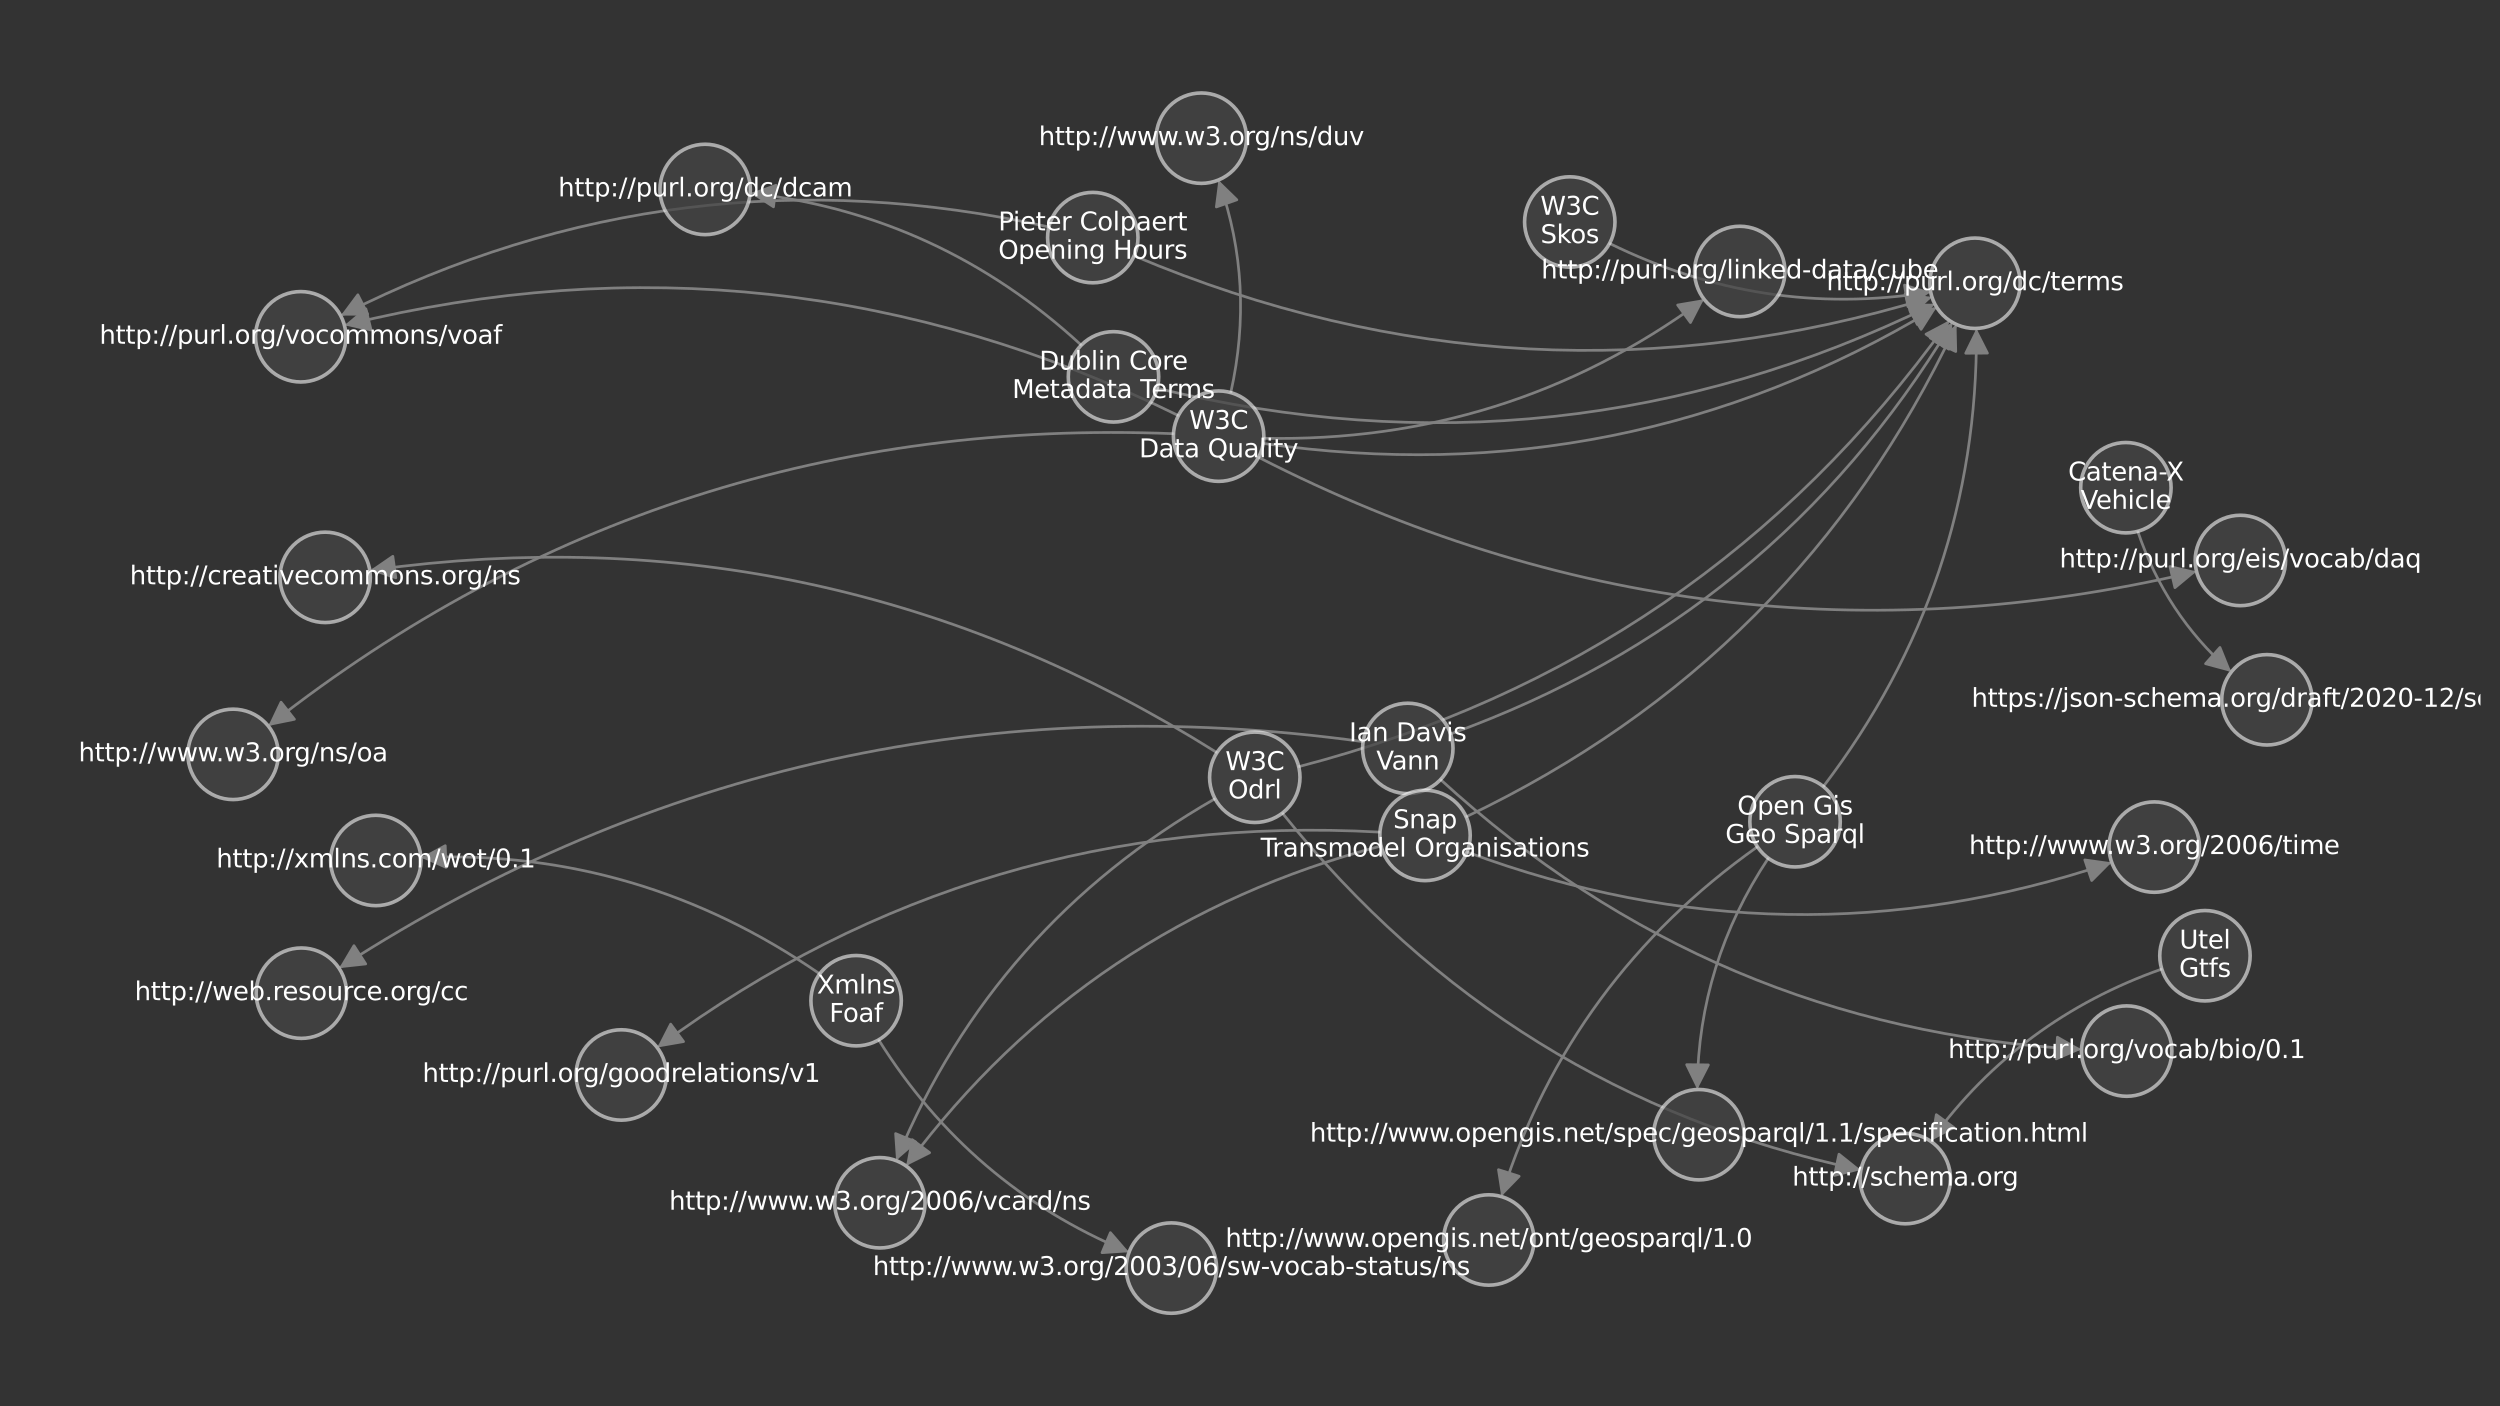 <?xml version="1.0" encoding="utf-8" standalone="no"?>
<!DOCTYPE svg PUBLIC "-//W3C//DTD SVG 1.1//EN"
  "http://www.w3.org/Graphics/SVG/1.1/DTD/svg11.dtd">
<svg xmlns:xlink="http://www.w3.org/1999/xlink" width="1382.4pt" height="777.6pt" viewBox="0 0 1382.4 777.6" xmlns="http://www.w3.org/2000/svg" version="1.1">
 <rect x="0" y="0" width="1382.4" height="777.6" fill="#333333" stroke="none"/>
 <defs>
  <style type="text/css">*{stroke-linejoin: round; stroke-linecap: butt}</style>
 </defs>
 <g id="figure_1">
  <g id="patch_1">
   <path d="M 0 777.6 
L 1382.4 777.6 
L 1382.4 0 
L 0 0 
L 0 777.6 
z
" style="fill: none"/>
  </g>
  <g id="axes_1">
   <g id="patch_2">
    <path d="M 890.038 134.609 
Q 974.544 176.16 1065.902 161.715 
" clip-path="url(#p730457cb04)" style="fill: none; stroke: #808080; stroke-width: 1.5; stroke-linecap: round"/>
    <path d="M 1053.112 157.662 
L 1065.902 161.715 
L 1054.986 169.515 
z
" clip-path="url(#p730457cb04)" style="fill: #808080; stroke: #808080; stroke-width: 1.5; stroke-linecap: round"/>
   </g>
   <g id="patch_3">
    <path d="M 698.824 242.356 
Q 833.533 245.023 940.898 166.425 
" clip-path="url(#p730457cb04)" style="fill: none; stroke: #808080; stroke-width: 1.5; stroke-linecap: round"/>
    <path d="M 927.671 168.672 
L 940.898 166.425 
L 934.759 178.355 
z
" clip-path="url(#p730457cb04)" style="fill: #808080; stroke: #808080; stroke-width: 1.5; stroke-linecap: round"/>
   </g>
   <g id="patch_4">
    <path d="M 648.882 239.821 
Q 368.925 228.682 149.665 400.403 
" clip-path="url(#p730457cb04)" style="fill: none; stroke: #808080; stroke-width: 1.5; stroke-linecap: round"/>
    <path d="M 162.812 397.727 
L 149.665 400.403 
L 155.413 388.28 
z
" clip-path="url(#p730457cb04)" style="fill: #808080; stroke: #808080; stroke-width: 1.5; stroke-linecap: round"/>
   </g>
   <g id="patch_5">
    <path d="M 698.521 245.204 
Q 898.126 273.883 1069.485 170.793 
" clip-path="url(#p730457cb04)" style="fill: none; stroke: #808080; stroke-width: 1.5; stroke-linecap: round"/>
    <path d="M 1056.109 171.838 
L 1069.485 170.793 
L 1062.295 182.12 
z
" clip-path="url(#p730457cb04)" style="fill: #808080; stroke: #808080; stroke-width: 1.5; stroke-linecap: round"/>
   </g>
   <g id="patch_6">
    <path d="M 695.936 252.878 
Q 943.676 379.652 1212.954 316.365 
" clip-path="url(#p730457cb04)" style="fill: none; stroke: #808080; stroke-width: 1.5; stroke-linecap: round"/>
    <path d="M 1199.899 313.269 
L 1212.954 316.365 
L 1202.645 324.951 
z
" clip-path="url(#p730457cb04)" style="fill: #808080; stroke: #808080; stroke-width: 1.5; stroke-linecap: round"/>
   </g>
   <g id="patch_7">
    <path d="M 680.57 217.092 
Q 693.932 157.345 674.303 101.128 
" clip-path="url(#p730457cb04)" style="fill: none; stroke: #808080; stroke-width: 1.5; stroke-linecap: round"/>
    <path d="M 672.594 114.435 
L 674.303 101.128 
L 683.923 110.48 
z
" clip-path="url(#p730457cb04)" style="fill: #808080; stroke: #808080; stroke-width: 1.5; stroke-linecap: round"/>
   </g>
   <g id="patch_8">
    <path d="M 651.586 229.794 
Q 430.099 121.053 192.101 179.479 
" clip-path="url(#p730457cb04)" style="fill: none; stroke: #808080; stroke-width: 1.5; stroke-linecap: round"/>
    <path d="M 205.186 182.445 
L 192.101 179.479 
L 202.325 170.791 
z
" clip-path="url(#p730457cb04)" style="fill: #808080; stroke: #808080; stroke-width: 1.5; stroke-linecap: round"/>
   </g>
   <g id="patch_9">
    <path d="M 977.807 474.56 
Q 939.257 532.702 938.537 600.783 
" clip-path="url(#p730457cb04)" style="fill: none; stroke: #808080; stroke-width: 1.5; stroke-linecap: round"/>
    <path d="M 944.663 588.847 
L 938.537 600.783 
L 932.664 588.72 
z
" clip-path="url(#p730457cb04)" style="fill: #808080; stroke: #808080; stroke-width: 1.5; stroke-linecap: round"/>
   </g>
   <g id="patch_10">
    <path d="M 1008.255 434.91 
Q 1093.664 322.662 1092.899 183.294 
" clip-path="url(#p730457cb04)" style="fill: none; stroke: #808080; stroke-width: 1.5; stroke-linecap: round"/>
    <path d="M 1086.965 195.326 
L 1092.899 183.294 
L 1098.964 195.26 
z
" clip-path="url(#p730457cb04)" style="fill: #808080; stroke: #808080; stroke-width: 1.5; stroke-linecap: round"/>
   </g>
   <g id="patch_11">
    <path d="M 971.776 468.239 
Q 868.616 541.25 830.661 660.04 
" clip-path="url(#p730457cb04)" style="fill: none; stroke: #808080; stroke-width: 1.5; stroke-linecap: round"/>
    <path d="M 840.029 650.435 
L 830.661 660.04 
L 828.598 646.783 
z
" clip-path="url(#p730457cb04)" style="fill: #808080; stroke: #808080; stroke-width: 1.5; stroke-linecap: round"/>
   </g>
   <g id="patch_12">
    <path d="M 753.73 410.113 
Q 447.417 367.928 188.888 534.469 
" clip-path="url(#p730457cb04)" style="fill: none; stroke: #808080; stroke-width: 1.5; stroke-linecap: round"/>
    <path d="M 202.225 533.014 
L 188.888 534.469 
L 195.727 522.926 
z
" clip-path="url(#p730457cb04)" style="fill: #808080; stroke: #808080; stroke-width: 1.5; stroke-linecap: round"/>
   </g>
   <g id="patch_13">
    <path d="M 802.131 405.83 
Q 981.123 341.148 1078.726 179.715 
" clip-path="url(#p730457cb04)" style="fill: none; stroke: #808080; stroke-width: 1.5; stroke-linecap: round"/>
    <path d="M 1067.383 186.88 
L 1078.726 179.715 
L 1077.652 193.089 
z
" clip-path="url(#p730457cb04)" style="fill: #808080; stroke: #808080; stroke-width: 1.5; stroke-linecap: round"/>
   </g>
   <g id="patch_14">
    <path d="M 796.568 431.071 
Q 947.169 568.878 1149.31 580.194 
" clip-path="url(#p730457cb04)" style="fill: none; stroke: #808080; stroke-width: 1.5; stroke-linecap: round"/>
    <path d="M 1137.664 573.533 
L 1149.31 580.194 
L 1136.994 585.514 
z
" clip-path="url(#p730457cb04)" style="fill: #808080; stroke: #808080; stroke-width: 1.5; stroke-linecap: round"/>
   </g>
   <g id="patch_15">
    <path d="M 1182.096 293.805 
Q 1197.637 339.552 1232.553 370.469 
" clip-path="url(#p730457cb04)" style="fill: none; stroke: #808080; stroke-width: 1.5; stroke-linecap: round"/>
    <path d="M 1227.547 358.022 
L 1232.553 370.469 
L 1219.591 367.006 
z
" clip-path="url(#p730457cb04)" style="fill: #808080; stroke: #808080; stroke-width: 1.5; stroke-linecap: round"/>
   </g>
   <g id="patch_16">
    <path d="M 763.047 460.132 
Q 541.804 447.809 364.752 578.24 
" clip-path="url(#p730457cb04)" style="fill: none; stroke: #808080; stroke-width: 1.5; stroke-linecap: round"/>
    <path d="M 377.972 575.953 
L 364.752 578.24 
L 370.854 566.292 
z
" clip-path="url(#p730457cb04)" style="fill: #808080; stroke: #808080; stroke-width: 1.5; stroke-linecap: round"/>
   </g>
   <g id="patch_17">
    <path d="M 763.664 467.782 
Q 601.527 510.502 502.056 643.391 
" clip-path="url(#p730457cb04)" style="fill: none; stroke: #808080; stroke-width: 1.5; stroke-linecap: round"/>
    <path d="M 514.051 637.38 
L 502.056 643.391 
L 504.444 630.189 
z
" clip-path="url(#p730457cb04)" style="fill: #808080; stroke: #808080; stroke-width: 1.5; stroke-linecap: round"/>
   </g>
   <g id="patch_18">
    <path d="M 811.228 471.151 
Q 988.448 537.019 1166.091 477.38 
" clip-path="url(#p730457cb04)" style="fill: none; stroke: #808080; stroke-width: 1.5; stroke-linecap: round"/>
    <path d="M 1152.806 475.511 
L 1166.091 477.38 
L 1156.625 486.887 
z
" clip-path="url(#p730457cb04)" style="fill: #808080; stroke: #808080; stroke-width: 1.5; stroke-linecap: round"/>
   </g>
   <g id="patch_19">
    <path d="M 810.744 451.641 
Q 994.834 363.878 1081.141 180.954 
" clip-path="url(#p730457cb04)" style="fill: none; stroke: #808080; stroke-width: 1.5; stroke-linecap: round"/>
    <path d="M 1070.594 189.246 
L 1081.141 180.954 
L 1081.447 194.367 
z
" clip-path="url(#p730457cb04)" style="fill: #808080; stroke: #808080; stroke-width: 1.5; stroke-linecap: round"/>
   </g>
   <g id="patch_20">
    <path d="M 672.894 416.174 
Q 457.054 280.447 206.16 315.208 
" clip-path="url(#p730457cb04)" style="fill: none; stroke: #808080; stroke-width: 1.5; stroke-linecap: round"/>
    <path d="M 218.87 319.504 
L 206.16 315.208 
L 217.223 307.618 
z
" clip-path="url(#p730457cb04)" style="fill: #808080; stroke: #808080; stroke-width: 1.5; stroke-linecap: round"/>
   </g>
   <g id="patch_21">
    <path d="M 709.111 449.611 
Q 833.952 605.182 1027.358 646.608 
" clip-path="url(#p730457cb04)" style="fill: none; stroke: #808080; stroke-width: 1.5; stroke-linecap: round"/>
    <path d="M 1016.881 638.228 
L 1027.358 646.608 
L 1014.367 649.962 
z
" clip-path="url(#p730457cb04)" style="fill: #808080; stroke: #808080; stroke-width: 1.5; stroke-linecap: round"/>
   </g>
   <g id="patch_22">
    <path d="M 671.838 441.664 
Q 549.642 511.721 496.162 640.214 
" clip-path="url(#p730457cb04)" style="fill: none; stroke: #808080; stroke-width: 1.5; stroke-linecap: round"/>
    <path d="M 506.312 631.441 
L 496.162 640.214 
L 495.234 626.83 
z
" clip-path="url(#p730457cb04)" style="fill: #808080; stroke: #808080; stroke-width: 1.5; stroke-linecap: round"/>
   </g>
   <g id="patch_23">
    <path d="M 718.144 423.928 
Q 942.574 365.535 1076.876 178.541 
" clip-path="url(#p730457cb04)" style="fill: none; stroke: #808080; stroke-width: 1.5; stroke-linecap: round"/>
    <path d="M 1065.002 184.787 
L 1076.876 178.541 
L 1074.749 191.788 
z
" clip-path="url(#p730457cb04)" style="fill: #808080; stroke: #808080; stroke-width: 1.5; stroke-linecap: round"/>
   </g>
   <g id="patch_24">
    <path d="M 639.903 214.702 
Q 863.292 268.945 1068.313 168.729 
" clip-path="url(#p730457cb04)" style="fill: none; stroke: #808080; stroke-width: 1.5; stroke-linecap: round"/>
    <path d="M 1054.898 168.608 
L 1068.313 168.729 
L 1060.167 179.389 
z
" clip-path="url(#p730457cb04)" style="fill: #808080; stroke: #808080; stroke-width: 1.5; stroke-linecap: round"/>
   </g>
   <g id="patch_25">
    <path d="M 597.901 190.844 
Q 519.989 119.147 416.494 107.017 
" clip-path="url(#p730457cb04)" style="fill: none; stroke: #808080; stroke-width: 1.5; stroke-linecap: round"/>
    <path d="M 427.714 114.373 
L 416.494 107.017 
L 429.111 102.455 
z
" clip-path="url(#p730457cb04)" style="fill: #808080; stroke: #808080; stroke-width: 1.5; stroke-linecap: round"/>
   </g>
   <g id="patch_26">
    <path d="M 579.969 125.499 
Q 375.41 79.998 189.884 173.779 
" clip-path="url(#p730457cb04)" style="fill: none; stroke: #808080; stroke-width: 1.5; stroke-linecap: round"/>
    <path d="M 203.3 173.72 
L 189.884 173.779 
L 197.887 163.011 
z
" clip-path="url(#p730457cb04)" style="fill: #808080; stroke: #808080; stroke-width: 1.5; stroke-linecap: round"/>
   </g>
   <g id="patch_27">
    <path d="M 627.141 141.476 
Q 843.591 232.684 1066.696 164.796 
" clip-path="url(#p730457cb04)" style="fill: none; stroke: #808080; stroke-width: 1.5; stroke-linecap: round"/>
    <path d="M 1053.469 162.549 
L 1066.696 164.796 
L 1056.963 174.03 
z
" clip-path="url(#p730457cb04)" style="fill: #808080; stroke: #808080; stroke-width: 1.5; stroke-linecap: round"/>
   </g>
   <g id="patch_28">
    <path d="M 453.267 538.519 
Q 353.702 469.709 234.43 474.073 
" clip-path="url(#p730457cb04)" style="fill: none; stroke: #808080; stroke-width: 1.5; stroke-linecap: round"/>
    <path d="M 246.641 479.63 
L 234.43 474.073 
L 246.203 467.638 
z
" clip-path="url(#p730457cb04)" style="fill: #808080; stroke: #808080; stroke-width: 1.5; stroke-linecap: round"/>
   </g>
   <g id="patch_29">
    <path d="M 485.88 575.01 
Q 536.451 655.699 622.768 691.769 
" clip-path="url(#p730457cb04)" style="fill: none; stroke: #808080; stroke-width: 1.5; stroke-linecap: round"/>
    <path d="M 614.009 681.606 
L 622.768 691.769 
L 609.382 692.679 
z
" clip-path="url(#p730457cb04)" style="fill: #808080; stroke: #808080; stroke-width: 1.5; stroke-linecap: round"/>
   </g>
   <g id="patch_30">
    <path d="M 1195.355 535.847 
Q 1116.729 563.66 1068.455 629.603 
" clip-path="url(#p730457cb04)" style="fill: none; stroke: #808080; stroke-width: 1.5; stroke-linecap: round"/>
    <path d="M 1080.384 623.464 
L 1068.455 629.603 
L 1070.702 616.376 
z
" clip-path="url(#p730457cb04)" style="fill: #808080; stroke: #808080; stroke-width: 1.5; stroke-linecap: round"/>
   </g>
   <g id="matplotlib.axis_1">
    <g id="xtick_1"/>
    <g id="xtick_2"/>
    <g id="xtick_3"/>
    <g id="xtick_4"/>
    <g id="xtick_5"/>
    <g id="xtick_6"/>
    <g id="xtick_7"/>
    <g id="xtick_8"/>
    <g id="xtick_9"/>
   </g>
   <g id="matplotlib.axis_2">
    <g id="ytick_1"/>
    <g id="ytick_2"/>
    <g id="ytick_3"/>
    <g id="ytick_4"/>
    <g id="ytick_5"/>
   </g>
   <g id="PathCollection_1">
    <defs>
     <path id="m7513523c5c" d="M 0 25 
C 6.63 25 12.989 22.366 17.678 17.678 
C 22.366 12.989 25 6.63 25 0 
C 25 -6.63 22.366 -12.989 17.678 -17.678 
C 12.989 -22.366 6.63 -25 0 -25 
C -6.63 -25 -12.989 -22.366 -17.678 -17.678 
C -22.366 -12.989 -25 -6.63 -25 0 
C -25 6.63 -22.366 12.989 -17.678 17.678 
C -12.989 22.366 -6.63 25 0 25 
z
" style="stroke: #ffffff; stroke-opacity: 0.573; stroke-width: 2"/>
    </defs>
    <g clip-path="url(#p730457cb04)">
     <use xlink:href="#m7513523c5c" x="868.027" y="122.748" style="fill: #444444; fill-opacity: 0.733; stroke: #ffffff; stroke-opacity: 0.573; stroke-width: 2"/>
     <use xlink:href="#m7513523c5c" x="1092.089" y="156.63" style="fill: #444444; fill-opacity: 0.733; stroke: #ffffff; stroke-opacity: 0.573; stroke-width: 2"/>
     <use xlink:href="#m7513523c5c" x="673.849" y="241.172" style="fill: #444444; fill-opacity: 0.733; stroke: #ffffff; stroke-opacity: 0.573; stroke-width: 2"/>
     <use xlink:href="#m7513523c5c" x="962.01" y="150.114" style="fill: #444444; fill-opacity: 0.733; stroke: #ffffff; stroke-opacity: 0.573; stroke-width: 2"/>
     <use xlink:href="#m7513523c5c" x="992.593" y="454.398" style="fill: #444444; fill-opacity: 0.733; stroke: #ffffff; stroke-opacity: 0.573; stroke-width: 2"/>
     <use xlink:href="#m7513523c5c" x="939.436" y="627.443" style="fill: #444444; fill-opacity: 0.733; stroke: #ffffff; stroke-opacity: 0.573; stroke-width: 2"/>
     <use xlink:href="#m7513523c5c" x="128.886" y="417.13" style="fill: #444444; fill-opacity: 0.733; stroke: #ffffff; stroke-opacity: 0.573; stroke-width: 2"/>
     <use xlink:href="#m7513523c5c" x="778.452" y="413.846" style="fill: #444444; fill-opacity: 0.733; stroke: #ffffff; stroke-opacity: 0.573; stroke-width: 2"/>
     <use xlink:href="#m7513523c5c" x="166.639" y="549.189" style="fill: #444444; fill-opacity: 0.733; stroke: #ffffff; stroke-opacity: 0.573; stroke-width: 2"/>
     <use xlink:href="#m7513523c5c" x="1175.533" y="269.683" style="fill: #444444; fill-opacity: 0.733; stroke: #ffffff; stroke-opacity: 0.573; stroke-width: 2"/>
     <use xlink:href="#m7513523c5c" x="1253.514" y="386.966" style="fill: #444444; fill-opacity: 0.733; stroke: #ffffff; stroke-opacity: 0.573; stroke-width: 2"/>
     <use xlink:href="#m7513523c5c" x="787.978" y="461.964" style="fill: #444444; fill-opacity: 0.733; stroke: #ffffff; stroke-opacity: 0.573; stroke-width: 2"/>
     <use xlink:href="#m7513523c5c" x="343.542" y="594.415" style="fill: #444444; fill-opacity: 0.733; stroke: #ffffff; stroke-opacity: 0.573; stroke-width: 2"/>
     <use xlink:href="#m7513523c5c" x="693.847" y="429.81" style="fill: #444444; fill-opacity: 0.733; stroke: #ffffff; stroke-opacity: 0.573; stroke-width: 2"/>
     <use xlink:href="#m7513523c5c" x="179.795" y="319.254" style="fill: #444444; fill-opacity: 0.733; stroke: #ffffff; stroke-opacity: 0.573; stroke-width: 2"/>
     <use xlink:href="#m7513523c5c" x="615.715" y="208.387" style="fill: #444444; fill-opacity: 0.733; stroke: #ffffff; stroke-opacity: 0.573; stroke-width: 2"/>
     <use xlink:href="#m7513523c5c" x="1053.539" y="651.717" style="fill: #444444; fill-opacity: 0.733; stroke: #ffffff; stroke-opacity: 0.573; stroke-width: 2"/>
     <use xlink:href="#m7513523c5c" x="486.529" y="665.086" style="fill: #444444; fill-opacity: 0.733; stroke: #ffffff; stroke-opacity: 0.573; stroke-width: 2"/>
     <use xlink:href="#m7513523c5c" x="1191.212" y="468.407" style="fill: #444444; fill-opacity: 0.733; stroke: #ffffff; stroke-opacity: 0.573; stroke-width: 2"/>
     <use xlink:href="#m7513523c5c" x="1175.968" y="581.209" style="fill: #444444; fill-opacity: 0.733; stroke: #ffffff; stroke-opacity: 0.573; stroke-width: 2"/>
     <use xlink:href="#m7513523c5c" x="604.269" y="131.382" style="fill: #444444; fill-opacity: 0.733; stroke: #ffffff; stroke-opacity: 0.573; stroke-width: 2"/>
     <use xlink:href="#m7513523c5c" x="166.289" y="186.229" style="fill: #444444; fill-opacity: 0.733; stroke: #ffffff; stroke-opacity: 0.573; stroke-width: 2"/>
     <use xlink:href="#m7513523c5c" x="473.394" y="553.349" style="fill: #444444; fill-opacity: 0.733; stroke: #ffffff; stroke-opacity: 0.573; stroke-width: 2"/>
     <use xlink:href="#m7513523c5c" x="207.808" y="475.804" style="fill: #444444; fill-opacity: 0.733; stroke: #ffffff; stroke-opacity: 0.573; stroke-width: 2"/>
     <use xlink:href="#m7513523c5c" x="389.912" y="104.754" style="fill: #444444; fill-opacity: 0.733; stroke: #ffffff; stroke-opacity: 0.573; stroke-width: 2"/>
     <use xlink:href="#m7513523c5c" x="1219.25" y="528.484" style="fill: #444444; fill-opacity: 0.733; stroke: #ffffff; stroke-opacity: 0.573; stroke-width: 2"/>
     <use xlink:href="#m7513523c5c" x="1238.837" y="309.912" style="fill: #444444; fill-opacity: 0.733; stroke: #ffffff; stroke-opacity: 0.573; stroke-width: 2"/>
     <use xlink:href="#m7513523c5c" x="823.24" y="685.659" style="fill: #444444; fill-opacity: 0.733; stroke: #ffffff; stroke-opacity: 0.573; stroke-width: 2"/>
     <use xlink:href="#m7513523c5c" x="664.289" y="76.403" style="fill: #444444; fill-opacity: 0.733; stroke: #ffffff; stroke-opacity: 0.573; stroke-width: 2"/>
     <use xlink:href="#m7513523c5c" x="647.723" y="701.197" style="fill: #444444; fill-opacity: 0.733; stroke: #ffffff; stroke-opacity: 0.573; stroke-width: 2"/>
    </g>
   </g>
   <g id="text_1">
    <g clip-path="url(#p730457cb04)">
     <!-- W3C -->
     <g style="fill: #ffffff" transform="translate(851.764 118.773) scale(0.14 -0.14)">
      <defs>
       <path id="DejaVuSans-57" d="M 213 4666 
L 850 4666 
L 1831 722 
L 2809 4666 
L 3519 4666 
L 4500 722 
L 5478 4666 
L 6119 4666 
L 4947 0 
L 4153 0 
L 3169 4050 
L 2175 0 
L 1381 0 
L 213 4666 
z
" transform="scale(0.016)"/>
       <path id="DejaVuSans-33" d="M 2597 2516 
Q 3050 2419 3304 2112 
Q 3559 1806 3559 1356 
Q 3559 666 3084 287 
Q 2609 -91 1734 -91 
Q 1441 -91 1130 -33 
Q 819 25 488 141 
L 488 750 
Q 750 597 1062 519 
Q 1375 441 1716 441 
Q 2309 441 2620 675 
Q 2931 909 2931 1356 
Q 2931 1769 2642 2001 
Q 2353 2234 1838 2234 
L 1294 2234 
L 1294 2753 
L 1863 2753 
Q 2328 2753 2575 2939 
Q 2822 3125 2822 3475 
Q 2822 3834 2567 4026 
Q 2313 4219 1838 4219 
Q 1578 4219 1281 4162 
Q 984 4106 628 3988 
L 628 4550 
Q 988 4650 1302 4700 
Q 1616 4750 1894 4750 
Q 2613 4750 3031 4423 
Q 3450 4097 3450 3541 
Q 3450 3153 3228 2886 
Q 3006 2619 2597 2516 
z
" transform="scale(0.016)"/>
       <path id="DejaVuSans-43" d="M 4122 4306 
L 4122 3641 
Q 3803 3938 3442 4084 
Q 3081 4231 2675 4231 
Q 1875 4231 1450 3742 
Q 1025 3253 1025 2328 
Q 1025 1406 1450 917 
Q 1875 428 2675 428 
Q 3081 428 3442 575 
Q 3803 722 4122 1019 
L 4122 359 
Q 3791 134 3420 21 
Q 3050 -91 2638 -91 
Q 1578 -91 968 557 
Q 359 1206 359 2328 
Q 359 3453 968 4101 
Q 1578 4750 2638 4750 
Q 3056 4750 3426 4639 
Q 3797 4528 4122 4306 
z
" transform="scale(0.016)"/>
      </defs>
      <use xlink:href="#DejaVuSans-57"/>
      <use xlink:href="#DejaVuSans-33" x="98.877"/>
      <use xlink:href="#DejaVuSans-43" x="162.5"/>
     </g>
    </g>
    <g clip-path="url(#p730457cb04)">
     <!-- Skos -->
     <g style="fill: #ffffff" transform="translate(851.854 134.45) scale(0.14 -0.14)">
      <defs>
       <path id="DejaVuSans-53" d="M 3425 4513 
L 3425 3897 
Q 3066 4069 2747 4153 
Q 2428 4238 2131 4238 
Q 1616 4238 1336 4038 
Q 1056 3838 1056 3469 
Q 1056 3159 1242 3001 
Q 1428 2844 1947 2747 
L 2328 2669 
Q 3034 2534 3370 2195 
Q 3706 1856 3706 1288 
Q 3706 609 3251 259 
Q 2797 -91 1919 -91 
Q 1588 -91 1214 -16 
Q 841 59 441 206 
L 441 856 
Q 825 641 1194 531 
Q 1563 422 1919 422 
Q 2459 422 2753 634 
Q 3047 847 3047 1241 
Q 3047 1584 2836 1778 
Q 2625 1972 2144 2069 
L 1759 2144 
Q 1053 2284 737 2584 
Q 422 2884 422 3419 
Q 422 4038 858 4394 
Q 1294 4750 2059 4750 
Q 2388 4750 2728 4690 
Q 3069 4631 3425 4513 
z
" transform="scale(0.016)"/>
       <path id="DejaVuSans-6b" d="M 581 4863 
L 1159 4863 
L 1159 1991 
L 2875 3500 
L 3609 3500 
L 1753 1863 
L 3688 0 
L 2938 0 
L 1159 1709 
L 1159 0 
L 581 0 
L 581 4863 
z
" transform="scale(0.016)"/>
       <path id="DejaVuSans-6f" d="M 1959 3097 
Q 1497 3097 1228 2736 
Q 959 2375 959 1747 
Q 959 1119 1226 758 
Q 1494 397 1959 397 
Q 2419 397 2687 759 
Q 2956 1122 2956 1747 
Q 2956 2369 2687 2733 
Q 2419 3097 1959 3097 
z
M 1959 3584 
Q 2709 3584 3137 3096 
Q 3566 2609 3566 1747 
Q 3566 888 3137 398 
Q 2709 -91 1959 -91 
Q 1206 -91 779 398 
Q 353 888 353 1747 
Q 353 2609 779 3096 
Q 1206 3584 1959 3584 
z
" transform="scale(0.016)"/>
       <path id="DejaVuSans-73" d="M 2834 3397 
L 2834 2853 
Q 2591 2978 2328 3040 
Q 2066 3103 1784 3103 
Q 1356 3103 1142 2972 
Q 928 2841 928 2578 
Q 928 2378 1081 2264 
Q 1234 2150 1697 2047 
L 1894 2003 
Q 2506 1872 2764 1633 
Q 3022 1394 3022 966 
Q 3022 478 2636 193 
Q 2250 -91 1575 -91 
Q 1294 -91 989 -36 
Q 684 19 347 128 
L 347 722 
Q 666 556 975 473 
Q 1284 391 1588 391 
Q 1994 391 2212 530 
Q 2431 669 2431 922 
Q 2431 1156 2273 1281 
Q 2116 1406 1581 1522 
L 1381 1569 
Q 847 1681 609 1914 
Q 372 2147 372 2553 
Q 372 3047 722 3315 
Q 1072 3584 1716 3584 
Q 2034 3584 2315 3537 
Q 2597 3491 2834 3397 
z
" transform="scale(0.016)"/>
      </defs>
      <use xlink:href="#DejaVuSans-53"/>
      <use xlink:href="#DejaVuSans-6b" x="63.477"/>
      <use xlink:href="#DejaVuSans-6f" x="117.762"/>
      <use xlink:href="#DejaVuSans-73" x="178.943"/>
     </g>
    </g>
   </g>
   <g id="text_2">
    <g clip-path="url(#p730457cb04)">
     <!-- http://purl.org/dc/terms -->
     <g style="fill: #ffffff" transform="translate(1009.956 160.493) scale(0.14 -0.14)">
      <defs>
       <path id="DejaVuSans-68" d="M 3513 2113 
L 3513 0 
L 2938 0 
L 2938 2094 
Q 2938 2591 2744 2837 
Q 2550 3084 2163 3084 
Q 1697 3084 1428 2787 
Q 1159 2491 1159 1978 
L 1159 0 
L 581 0 
L 581 4863 
L 1159 4863 
L 1159 2956 
Q 1366 3272 1645 3428 
Q 1925 3584 2291 3584 
Q 2894 3584 3203 3211 
Q 3513 2838 3513 2113 
z
" transform="scale(0.016)"/>
       <path id="DejaVuSans-74" d="M 1172 4494 
L 1172 3500 
L 2356 3500 
L 2356 3053 
L 1172 3053 
L 1172 1153 
Q 1172 725 1289 603 
Q 1406 481 1766 481 
L 2356 481 
L 2356 0 
L 1766 0 
Q 1100 0 847 248 
Q 594 497 594 1153 
L 594 3053 
L 172 3053 
L 172 3500 
L 594 3500 
L 594 4494 
L 1172 4494 
z
" transform="scale(0.016)"/>
       <path id="DejaVuSans-70" d="M 1159 525 
L 1159 -1331 
L 581 -1331 
L 581 3500 
L 1159 3500 
L 1159 2969 
Q 1341 3281 1617 3432 
Q 1894 3584 2278 3584 
Q 2916 3584 3314 3078 
Q 3713 2572 3713 1747 
Q 3713 922 3314 415 
Q 2916 -91 2278 -91 
Q 1894 -91 1617 61 
Q 1341 213 1159 525 
z
M 3116 1747 
Q 3116 2381 2855 2742 
Q 2594 3103 2138 3103 
Q 1681 3103 1420 2742 
Q 1159 2381 1159 1747 
Q 1159 1113 1420 752 
Q 1681 391 2138 391 
Q 2594 391 2855 752 
Q 3116 1113 3116 1747 
z
" transform="scale(0.016)"/>
       <path id="DejaVuSans-3a" d="M 750 794 
L 1409 794 
L 1409 0 
L 750 0 
L 750 794 
z
M 750 3309 
L 1409 3309 
L 1409 2516 
L 750 2516 
L 750 3309 
z
" transform="scale(0.016)"/>
       <path id="DejaVuSans-2f" d="M 1625 4666 
L 2156 4666 
L 531 -594 
L 0 -594 
L 1625 4666 
z
" transform="scale(0.016)"/>
       <path id="DejaVuSans-75" d="M 544 1381 
L 544 3500 
L 1119 3500 
L 1119 1403 
Q 1119 906 1312 657 
Q 1506 409 1894 409 
Q 2359 409 2629 706 
Q 2900 1003 2900 1516 
L 2900 3500 
L 3475 3500 
L 3475 0 
L 2900 0 
L 2900 538 
Q 2691 219 2414 64 
Q 2138 -91 1772 -91 
Q 1169 -91 856 284 
Q 544 659 544 1381 
z
M 1991 3584 
L 1991 3584 
z
" transform="scale(0.016)"/>
       <path id="DejaVuSans-72" d="M 2631 2963 
Q 2534 3019 2420 3045 
Q 2306 3072 2169 3072 
Q 1681 3072 1420 2755 
Q 1159 2438 1159 1844 
L 1159 0 
L 581 0 
L 581 3500 
L 1159 3500 
L 1159 2956 
Q 1341 3275 1631 3429 
Q 1922 3584 2338 3584 
Q 2397 3584 2469 3576 
Q 2541 3569 2628 3553 
L 2631 2963 
z
" transform="scale(0.016)"/>
       <path id="DejaVuSans-6c" d="M 603 4863 
L 1178 4863 
L 1178 0 
L 603 0 
L 603 4863 
z
" transform="scale(0.016)"/>
       <path id="DejaVuSans-2e" d="M 684 794 
L 1344 794 
L 1344 0 
L 684 0 
L 684 794 
z
" transform="scale(0.016)"/>
       <path id="DejaVuSans-67" d="M 2906 1791 
Q 2906 2416 2648 2759 
Q 2391 3103 1925 3103 
Q 1463 3103 1205 2759 
Q 947 2416 947 1791 
Q 947 1169 1205 825 
Q 1463 481 1925 481 
Q 2391 481 2648 825 
Q 2906 1169 2906 1791 
z
M 3481 434 
Q 3481 -459 3084 -895 
Q 2688 -1331 1869 -1331 
Q 1566 -1331 1297 -1286 
Q 1028 -1241 775 -1147 
L 775 -588 
Q 1028 -725 1275 -790 
Q 1522 -856 1778 -856 
Q 2344 -856 2625 -561 
Q 2906 -266 2906 331 
L 2906 616 
Q 2728 306 2450 153 
Q 2172 0 1784 0 
Q 1141 0 747 490 
Q 353 981 353 1791 
Q 353 2603 747 3093 
Q 1141 3584 1784 3584 
Q 2172 3584 2450 3431 
Q 2728 3278 2906 2969 
L 2906 3500 
L 3481 3500 
L 3481 434 
z
" transform="scale(0.016)"/>
       <path id="DejaVuSans-64" d="M 2906 2969 
L 2906 4863 
L 3481 4863 
L 3481 0 
L 2906 0 
L 2906 525 
Q 2725 213 2448 61 
Q 2172 -91 1784 -91 
Q 1150 -91 751 415 
Q 353 922 353 1747 
Q 353 2572 751 3078 
Q 1150 3584 1784 3584 
Q 2172 3584 2448 3432 
Q 2725 3281 2906 2969 
z
M 947 1747 
Q 947 1113 1208 752 
Q 1469 391 1925 391 
Q 2381 391 2643 752 
Q 2906 1113 2906 1747 
Q 2906 2381 2643 2742 
Q 2381 3103 1925 3103 
Q 1469 3103 1208 2742 
Q 947 2381 947 1747 
z
" transform="scale(0.016)"/>
       <path id="DejaVuSans-63" d="M 3122 3366 
L 3122 2828 
Q 2878 2963 2633 3030 
Q 2388 3097 2138 3097 
Q 1578 3097 1268 2742 
Q 959 2388 959 1747 
Q 959 1106 1268 751 
Q 1578 397 2138 397 
Q 2388 397 2633 464 
Q 2878 531 3122 666 
L 3122 134 
Q 2881 22 2623 -34 
Q 2366 -91 2075 -91 
Q 1284 -91 818 406 
Q 353 903 353 1747 
Q 353 2603 823 3093 
Q 1294 3584 2113 3584 
Q 2378 3584 2631 3529 
Q 2884 3475 3122 3366 
z
" transform="scale(0.016)"/>
       <path id="DejaVuSans-65" d="M 3597 1894 
L 3597 1613 
L 953 1613 
Q 991 1019 1311 708 
Q 1631 397 2203 397 
Q 2534 397 2845 478 
Q 3156 559 3463 722 
L 3463 178 
Q 3153 47 2828 -22 
Q 2503 -91 2169 -91 
Q 1331 -91 842 396 
Q 353 884 353 1716 
Q 353 2575 817 3079 
Q 1281 3584 2069 3584 
Q 2775 3584 3186 3129 
Q 3597 2675 3597 1894 
z
M 3022 2063 
Q 3016 2534 2758 2815 
Q 2500 3097 2075 3097 
Q 1594 3097 1305 2825 
Q 1016 2553 972 2059 
L 3022 2063 
z
" transform="scale(0.016)"/>
       <path id="DejaVuSans-6d" d="M 3328 2828 
Q 3544 3216 3844 3400 
Q 4144 3584 4550 3584 
Q 5097 3584 5394 3201 
Q 5691 2819 5691 2113 
L 5691 0 
L 5113 0 
L 5113 2094 
Q 5113 2597 4934 2840 
Q 4756 3084 4391 3084 
Q 3944 3084 3684 2787 
Q 3425 2491 3425 1978 
L 3425 0 
L 2847 0 
L 2847 2094 
Q 2847 2600 2669 2842 
Q 2491 3084 2119 3084 
Q 1678 3084 1418 2786 
Q 1159 2488 1159 1978 
L 1159 0 
L 581 0 
L 581 3500 
L 1159 3500 
L 1159 2956 
Q 1356 3278 1631 3431 
Q 1906 3584 2284 3584 
Q 2666 3584 2933 3390 
Q 3200 3197 3328 2828 
z
" transform="scale(0.016)"/>
      </defs>
      <use xlink:href="#DejaVuSans-68"/>
      <use xlink:href="#DejaVuSans-74" x="63.379"/>
      <use xlink:href="#DejaVuSans-74" x="102.588"/>
      <use xlink:href="#DejaVuSans-70" x="141.797"/>
      <use xlink:href="#DejaVuSans-3a" x="205.273"/>
      <use xlink:href="#DejaVuSans-2f" x="238.965"/>
      <use xlink:href="#DejaVuSans-2f" x="272.656"/>
      <use xlink:href="#DejaVuSans-70" x="306.348"/>
      <use xlink:href="#DejaVuSans-75" x="369.824"/>
      <use xlink:href="#DejaVuSans-72" x="433.203"/>
      <use xlink:href="#DejaVuSans-6c" x="474.316"/>
      <use xlink:href="#DejaVuSans-2e" x="502.1"/>
      <use xlink:href="#DejaVuSans-6f" x="533.887"/>
      <use xlink:href="#DejaVuSans-72" x="595.068"/>
      <use xlink:href="#DejaVuSans-67" x="634.432"/>
      <use xlink:href="#DejaVuSans-2f" x="697.908"/>
      <use xlink:href="#DejaVuSans-64" x="731.6"/>
      <use xlink:href="#DejaVuSans-63" x="795.076"/>
      <use xlink:href="#DejaVuSans-2f" x="850.057"/>
      <use xlink:href="#DejaVuSans-74" x="883.748"/>
      <use xlink:href="#DejaVuSans-65" x="922.957"/>
      <use xlink:href="#DejaVuSans-72" x="984.48"/>
      <use xlink:href="#DejaVuSans-6d" x="1023.844"/>
      <use xlink:href="#DejaVuSans-73" x="1121.256"/>
     </g>
    </g>
   </g>
   <g id="text_3">
    <g clip-path="url(#p730457cb04)">
     <!-- W3C -->
     <g style="fill: #ffffff" transform="translate(657.586 237.196) scale(0.14 -0.14)">
      <use xlink:href="#DejaVuSans-57"/>
      <use xlink:href="#DejaVuSans-33" x="98.877"/>
      <use xlink:href="#DejaVuSans-43" x="162.5"/>
     </g>
    </g>
    <g clip-path="url(#p730457cb04)">
     <!-- Data Quality -->
     <g style="fill: #ffffff" transform="translate(629.897 252.873) scale(0.14 -0.14)">
      <defs>
       <path id="DejaVuSans-44" d="M 1259 4147 
L 1259 519 
L 2022 519 
Q 2988 519 3436 956 
Q 3884 1394 3884 2338 
Q 3884 3275 3436 3711 
Q 2988 4147 2022 4147 
L 1259 4147 
z
M 628 4666 
L 1925 4666 
Q 3281 4666 3915 4102 
Q 4550 3538 4550 2338 
Q 4550 1131 3912 565 
Q 3275 0 1925 0 
L 628 0 
L 628 4666 
z
" transform="scale(0.016)"/>
       <path id="DejaVuSans-61" d="M 2194 1759 
Q 1497 1759 1228 1600 
Q 959 1441 959 1056 
Q 959 750 1161 570 
Q 1363 391 1709 391 
Q 2188 391 2477 730 
Q 2766 1069 2766 1631 
L 2766 1759 
L 2194 1759 
z
M 3341 1997 
L 3341 0 
L 2766 0 
L 2766 531 
Q 2569 213 2275 61 
Q 1981 -91 1556 -91 
Q 1019 -91 701 211 
Q 384 513 384 1019 
Q 384 1609 779 1909 
Q 1175 2209 1959 2209 
L 2766 2209 
L 2766 2266 
Q 2766 2663 2505 2880 
Q 2244 3097 1772 3097 
Q 1472 3097 1187 3025 
Q 903 2953 641 2809 
L 641 3341 
Q 956 3463 1253 3523 
Q 1550 3584 1831 3584 
Q 2591 3584 2966 3190 
Q 3341 2797 3341 1997 
z
" transform="scale(0.016)"/>
       <path id="DejaVuSans-20" transform="scale(0.016)"/>
       <path id="DejaVuSans-51" d="M 2522 4238 
Q 1834 4238 1429 3725 
Q 1025 3213 1025 2328 
Q 1025 1447 1429 934 
Q 1834 422 2522 422 
Q 3209 422 3611 934 
Q 4013 1447 4013 2328 
Q 4013 3213 3611 3725 
Q 3209 4238 2522 4238 
z
M 3406 84 
L 4238 -825 
L 3475 -825 
L 2784 -78 
Q 2681 -84 2626 -87 
Q 2572 -91 2522 -91 
Q 1538 -91 948 567 
Q 359 1225 359 2328 
Q 359 3434 948 4092 
Q 1538 4750 2522 4750 
Q 3503 4750 4090 4092 
Q 4678 3434 4678 2328 
Q 4678 1516 4351 937 
Q 4025 359 3406 84 
z
" transform="scale(0.016)"/>
       <path id="DejaVuSans-69" d="M 603 3500 
L 1178 3500 
L 1178 0 
L 603 0 
L 603 3500 
z
M 603 4863 
L 1178 4863 
L 1178 4134 
L 603 4134 
L 603 4863 
z
" transform="scale(0.016)"/>
       <path id="DejaVuSans-79" d="M 2059 -325 
Q 1816 -950 1584 -1140 
Q 1353 -1331 966 -1331 
L 506 -1331 
L 506 -850 
L 844 -850 
Q 1081 -850 1212 -737 
Q 1344 -625 1503 -206 
L 1606 56 
L 191 3500 
L 800 3500 
L 1894 763 
L 2988 3500 
L 3597 3500 
L 2059 -325 
z
" transform="scale(0.016)"/>
      </defs>
      <use xlink:href="#DejaVuSans-44"/>
      <use xlink:href="#DejaVuSans-61" x="77.002"/>
      <use xlink:href="#DejaVuSans-74" x="138.281"/>
      <use xlink:href="#DejaVuSans-61" x="177.49"/>
      <use xlink:href="#DejaVuSans-20" x="238.77"/>
      <use xlink:href="#DejaVuSans-51" x="270.557"/>
      <use xlink:href="#DejaVuSans-75" x="349.268"/>
      <use xlink:href="#DejaVuSans-61" x="412.646"/>
      <use xlink:href="#DejaVuSans-6c" x="473.926"/>
      <use xlink:href="#DejaVuSans-69" x="501.709"/>
      <use xlink:href="#DejaVuSans-74" x="529.492"/>
      <use xlink:href="#DejaVuSans-79" x="568.701"/>
     </g>
    </g>
   </g>
   <g id="text_4">
    <g clip-path="url(#p730457cb04)">
     <!-- http://purl.org/linked-data/cube -->
     <g style="fill: #ffffff" transform="translate(852.236 153.977) scale(0.14 -0.14)">
      <defs>
       <path id="DejaVuSans-6e" d="M 3513 2113 
L 3513 0 
L 2938 0 
L 2938 2094 
Q 2938 2591 2744 2837 
Q 2550 3084 2163 3084 
Q 1697 3084 1428 2787 
Q 1159 2491 1159 1978 
L 1159 0 
L 581 0 
L 581 3500 
L 1159 3500 
L 1159 2956 
Q 1366 3272 1645 3428 
Q 1925 3584 2291 3584 
Q 2894 3584 3203 3211 
Q 3513 2838 3513 2113 
z
" transform="scale(0.016)"/>
       <path id="DejaVuSans-2d" d="M 313 2009 
L 1997 2009 
L 1997 1497 
L 313 1497 
L 313 2009 
z
" transform="scale(0.016)"/>
       <path id="DejaVuSans-62" d="M 3116 1747 
Q 3116 2381 2855 2742 
Q 2594 3103 2138 3103 
Q 1681 3103 1420 2742 
Q 1159 2381 1159 1747 
Q 1159 1113 1420 752 
Q 1681 391 2138 391 
Q 2594 391 2855 752 
Q 3116 1113 3116 1747 
z
M 1159 2969 
Q 1341 3281 1617 3432 
Q 1894 3584 2278 3584 
Q 2916 3584 3314 3078 
Q 3713 2572 3713 1747 
Q 3713 922 3314 415 
Q 2916 -91 2278 -91 
Q 1894 -91 1617 61 
Q 1341 213 1159 525 
L 1159 0 
L 581 0 
L 581 4863 
L 1159 4863 
L 1159 2969 
z
" transform="scale(0.016)"/>
      </defs>
      <use xlink:href="#DejaVuSans-68"/>
      <use xlink:href="#DejaVuSans-74" x="63.379"/>
      <use xlink:href="#DejaVuSans-74" x="102.588"/>
      <use xlink:href="#DejaVuSans-70" x="141.797"/>
      <use xlink:href="#DejaVuSans-3a" x="205.273"/>
      <use xlink:href="#DejaVuSans-2f" x="238.965"/>
      <use xlink:href="#DejaVuSans-2f" x="272.656"/>
      <use xlink:href="#DejaVuSans-70" x="306.348"/>
      <use xlink:href="#DejaVuSans-75" x="369.824"/>
      <use xlink:href="#DejaVuSans-72" x="433.203"/>
      <use xlink:href="#DejaVuSans-6c" x="474.316"/>
      <use xlink:href="#DejaVuSans-2e" x="502.1"/>
      <use xlink:href="#DejaVuSans-6f" x="533.887"/>
      <use xlink:href="#DejaVuSans-72" x="595.068"/>
      <use xlink:href="#DejaVuSans-67" x="634.432"/>
      <use xlink:href="#DejaVuSans-2f" x="697.908"/>
      <use xlink:href="#DejaVuSans-6c" x="731.6"/>
      <use xlink:href="#DejaVuSans-69" x="759.383"/>
      <use xlink:href="#DejaVuSans-6e" x="787.166"/>
      <use xlink:href="#DejaVuSans-6b" x="850.545"/>
      <use xlink:href="#DejaVuSans-65" x="904.83"/>
      <use xlink:href="#DejaVuSans-64" x="966.354"/>
      <use xlink:href="#DejaVuSans-2d" x="1029.83"/>
      <use xlink:href="#DejaVuSans-64" x="1065.914"/>
      <use xlink:href="#DejaVuSans-61" x="1129.391"/>
      <use xlink:href="#DejaVuSans-74" x="1190.67"/>
      <use xlink:href="#DejaVuSans-61" x="1229.879"/>
      <use xlink:href="#DejaVuSans-2f" x="1291.158"/>
      <use xlink:href="#DejaVuSans-63" x="1324.85"/>
      <use xlink:href="#DejaVuSans-75" x="1379.83"/>
      <use xlink:href="#DejaVuSans-62" x="1443.209"/>
      <use xlink:href="#DejaVuSans-65" x="1506.686"/>
     </g>
    </g>
   </g>
   <g id="text_5">
    <g clip-path="url(#p730457cb04)">
     <!-- Open Gis -->
     <g style="fill: #ffffff" transform="translate(960.656 450.423) scale(0.14 -0.14)">
      <defs>
       <path id="DejaVuSans-4f" d="M 2522 4238 
Q 1834 4238 1429 3725 
Q 1025 3213 1025 2328 
Q 1025 1447 1429 934 
Q 1834 422 2522 422 
Q 3209 422 3611 934 
Q 4013 1447 4013 2328 
Q 4013 3213 3611 3725 
Q 3209 4238 2522 4238 
z
M 2522 4750 
Q 3503 4750 4090 4092 
Q 4678 3434 4678 2328 
Q 4678 1225 4090 567 
Q 3503 -91 2522 -91 
Q 1538 -91 948 565 
Q 359 1222 359 2328 
Q 359 3434 948 4092 
Q 1538 4750 2522 4750 
z
" transform="scale(0.016)"/>
       <path id="DejaVuSans-47" d="M 3809 666 
L 3809 1919 
L 2778 1919 
L 2778 2438 
L 4434 2438 
L 4434 434 
Q 4069 175 3628 42 
Q 3188 -91 2688 -91 
Q 1594 -91 976 548 
Q 359 1188 359 2328 
Q 359 3472 976 4111 
Q 1594 4750 2688 4750 
Q 3144 4750 3555 4637 
Q 3966 4525 4313 4306 
L 4313 3634 
Q 3963 3931 3569 4081 
Q 3175 4231 2741 4231 
Q 1884 4231 1454 3753 
Q 1025 3275 1025 2328 
Q 1025 1384 1454 906 
Q 1884 428 2741 428 
Q 3075 428 3337 486 
Q 3600 544 3809 666 
z
" transform="scale(0.016)"/>
      </defs>
      <use xlink:href="#DejaVuSans-4f"/>
      <use xlink:href="#DejaVuSans-70" x="78.711"/>
      <use xlink:href="#DejaVuSans-65" x="142.188"/>
      <use xlink:href="#DejaVuSans-6e" x="203.711"/>
      <use xlink:href="#DejaVuSans-20" x="267.09"/>
      <use xlink:href="#DejaVuSans-47" x="298.877"/>
      <use xlink:href="#DejaVuSans-69" x="376.367"/>
      <use xlink:href="#DejaVuSans-73" x="404.15"/>
     </g>
    </g>
    <g clip-path="url(#p730457cb04)">
     <!-- Geo Sparql -->
     <g style="fill: #ffffff" transform="translate(954.033 466.1) scale(0.14 -0.14)">
      <defs>
       <path id="DejaVuSans-71" d="M 947 1747 
Q 947 1113 1208 752 
Q 1469 391 1925 391 
Q 2381 391 2643 752 
Q 2906 1113 2906 1747 
Q 2906 2381 2643 2742 
Q 2381 3103 1925 3103 
Q 1469 3103 1208 2742 
Q 947 2381 947 1747 
z
M 2906 525 
Q 2725 213 2448 61 
Q 2172 -91 1784 -91 
Q 1150 -91 751 415 
Q 353 922 353 1747 
Q 353 2572 751 3078 
Q 1150 3584 1784 3584 
Q 2172 3584 2448 3432 
Q 2725 3281 2906 2969 
L 2906 3500 
L 3481 3500 
L 3481 -1331 
L 2906 -1331 
L 2906 525 
z
" transform="scale(0.016)"/>
      </defs>
      <use xlink:href="#DejaVuSans-47"/>
      <use xlink:href="#DejaVuSans-65" x="77.49"/>
      <use xlink:href="#DejaVuSans-6f" x="139.014"/>
      <use xlink:href="#DejaVuSans-20" x="200.195"/>
      <use xlink:href="#DejaVuSans-53" x="231.982"/>
      <use xlink:href="#DejaVuSans-70" x="295.459"/>
      <use xlink:href="#DejaVuSans-61" x="358.936"/>
      <use xlink:href="#DejaVuSans-72" x="420.215"/>
      <use xlink:href="#DejaVuSans-71" x="459.578"/>
      <use xlink:href="#DejaVuSans-6c" x="523.055"/>
     </g>
    </g>
   </g>
   <g id="text_6">
    <g clip-path="url(#p730457cb04)">
     <!-- http://www.opengis.net/spec/geosparql/1.1/specification.html -->
     <g style="fill: #ffffff" transform="translate(724.331 631.306) scale(0.14 -0.14)">
      <defs>
       <path id="DejaVuSans-77" d="M 269 3500 
L 844 3500 
L 1563 769 
L 2278 3500 
L 2956 3500 
L 3675 769 
L 4391 3500 
L 4966 3500 
L 4050 0 
L 3372 0 
L 2619 2869 
L 1863 0 
L 1184 0 
L 269 3500 
z
" transform="scale(0.016)"/>
       <path id="DejaVuSans-31" d="M 794 531 
L 1825 531 
L 1825 4091 
L 703 3866 
L 703 4441 
L 1819 4666 
L 2450 4666 
L 2450 531 
L 3481 531 
L 3481 0 
L 794 0 
L 794 531 
z
" transform="scale(0.016)"/>
       <path id="DejaVuSans-66" d="M 2375 4863 
L 2375 4384 
L 1825 4384 
Q 1516 4384 1395 4259 
Q 1275 4134 1275 3809 
L 1275 3500 
L 2222 3500 
L 2222 3053 
L 1275 3053 
L 1275 0 
L 697 0 
L 697 3053 
L 147 3053 
L 147 3500 
L 697 3500 
L 697 3744 
Q 697 4328 969 4595 
Q 1241 4863 1831 4863 
L 2375 4863 
z
" transform="scale(0.016)"/>
      </defs>
      <use xlink:href="#DejaVuSans-68"/>
      <use xlink:href="#DejaVuSans-74" x="63.379"/>
      <use xlink:href="#DejaVuSans-74" x="102.588"/>
      <use xlink:href="#DejaVuSans-70" x="141.797"/>
      <use xlink:href="#DejaVuSans-3a" x="205.273"/>
      <use xlink:href="#DejaVuSans-2f" x="238.965"/>
      <use xlink:href="#DejaVuSans-2f" x="272.656"/>
      <use xlink:href="#DejaVuSans-77" x="306.348"/>
      <use xlink:href="#DejaVuSans-77" x="388.135"/>
      <use xlink:href="#DejaVuSans-77" x="469.922"/>
      <use xlink:href="#DejaVuSans-2e" x="542.584"/>
      <use xlink:href="#DejaVuSans-6f" x="574.371"/>
      <use xlink:href="#DejaVuSans-70" x="635.553"/>
      <use xlink:href="#DejaVuSans-65" x="699.029"/>
      <use xlink:href="#DejaVuSans-6e" x="760.553"/>
      <use xlink:href="#DejaVuSans-67" x="823.932"/>
      <use xlink:href="#DejaVuSans-69" x="887.408"/>
      <use xlink:href="#DejaVuSans-73" x="915.191"/>
      <use xlink:href="#DejaVuSans-2e" x="967.291"/>
      <use xlink:href="#DejaVuSans-6e" x="999.078"/>
      <use xlink:href="#DejaVuSans-65" x="1062.457"/>
      <use xlink:href="#DejaVuSans-74" x="1123.98"/>
      <use xlink:href="#DejaVuSans-2f" x="1163.189"/>
      <use xlink:href="#DejaVuSans-73" x="1196.881"/>
      <use xlink:href="#DejaVuSans-70" x="1248.98"/>
      <use xlink:href="#DejaVuSans-65" x="1312.457"/>
      <use xlink:href="#DejaVuSans-63" x="1373.98"/>
      <use xlink:href="#DejaVuSans-2f" x="1428.961"/>
      <use xlink:href="#DejaVuSans-67" x="1462.652"/>
      <use xlink:href="#DejaVuSans-65" x="1526.129"/>
      <use xlink:href="#DejaVuSans-6f" x="1587.652"/>
      <use xlink:href="#DejaVuSans-73" x="1648.834"/>
      <use xlink:href="#DejaVuSans-70" x="1700.934"/>
      <use xlink:href="#DejaVuSans-61" x="1764.41"/>
      <use xlink:href="#DejaVuSans-72" x="1825.689"/>
      <use xlink:href="#DejaVuSans-71" x="1865.053"/>
      <use xlink:href="#DejaVuSans-6c" x="1928.529"/>
      <use xlink:href="#DejaVuSans-2f" x="1956.312"/>
      <use xlink:href="#DejaVuSans-31" x="1990.004"/>
      <use xlink:href="#DejaVuSans-2e" x="2053.627"/>
      <use xlink:href="#DejaVuSans-31" x="2085.414"/>
      <use xlink:href="#DejaVuSans-2f" x="2149.037"/>
      <use xlink:href="#DejaVuSans-73" x="2182.729"/>
      <use xlink:href="#DejaVuSans-70" x="2234.828"/>
      <use xlink:href="#DejaVuSans-65" x="2298.305"/>
      <use xlink:href="#DejaVuSans-63" x="2359.828"/>
      <use xlink:href="#DejaVuSans-69" x="2414.809"/>
      <use xlink:href="#DejaVuSans-66" x="2442.592"/>
      <use xlink:href="#DejaVuSans-69" x="2477.797"/>
      <use xlink:href="#DejaVuSans-63" x="2505.58"/>
      <use xlink:href="#DejaVuSans-61" x="2560.561"/>
      <use xlink:href="#DejaVuSans-74" x="2621.84"/>
      <use xlink:href="#DejaVuSans-69" x="2661.049"/>
      <use xlink:href="#DejaVuSans-6f" x="2688.832"/>
      <use xlink:href="#DejaVuSans-6e" x="2750.014"/>
      <use xlink:href="#DejaVuSans-2e" x="2813.393"/>
      <use xlink:href="#DejaVuSans-68" x="2845.18"/>
      <use xlink:href="#DejaVuSans-74" x="2908.559"/>
      <use xlink:href="#DejaVuSans-6d" x="2947.768"/>
      <use xlink:href="#DejaVuSans-6c" x="3045.18"/>
     </g>
    </g>
   </g>
   <g id="text_7">
    <g clip-path="url(#p730457cb04)">
     <!-- http://www.w3.org/ns/oa -->
     <g style="fill: #ffffff" transform="translate(43.426 420.994) scale(0.14 -0.14)">
      <use xlink:href="#DejaVuSans-68"/>
      <use xlink:href="#DejaVuSans-74" x="63.379"/>
      <use xlink:href="#DejaVuSans-74" x="102.588"/>
      <use xlink:href="#DejaVuSans-70" x="141.797"/>
      <use xlink:href="#DejaVuSans-3a" x="205.273"/>
      <use xlink:href="#DejaVuSans-2f" x="238.965"/>
      <use xlink:href="#DejaVuSans-2f" x="272.656"/>
      <use xlink:href="#DejaVuSans-77" x="306.348"/>
      <use xlink:href="#DejaVuSans-77" x="388.135"/>
      <use xlink:href="#DejaVuSans-77" x="469.922"/>
      <use xlink:href="#DejaVuSans-2e" x="542.584"/>
      <use xlink:href="#DejaVuSans-77" x="574.371"/>
      <use xlink:href="#DejaVuSans-33" x="656.158"/>
      <use xlink:href="#DejaVuSans-2e" x="719.781"/>
      <use xlink:href="#DejaVuSans-6f" x="751.568"/>
      <use xlink:href="#DejaVuSans-72" x="812.75"/>
      <use xlink:href="#DejaVuSans-67" x="852.113"/>
      <use xlink:href="#DejaVuSans-2f" x="915.59"/>
      <use xlink:href="#DejaVuSans-6e" x="949.281"/>
      <use xlink:href="#DejaVuSans-73" x="1012.66"/>
      <use xlink:href="#DejaVuSans-2f" x="1064.76"/>
      <use xlink:href="#DejaVuSans-6f" x="1098.451"/>
      <use xlink:href="#DejaVuSans-61" x="1159.633"/>
     </g>
    </g>
   </g>
   <g id="text_8">
    <g clip-path="url(#p730457cb04)">
     <!-- Ian Davis -->
     <g style="fill: #ffffff" transform="translate(746.023 409.871) scale(0.14 -0.14)">
      <defs>
       <path id="DejaVuSans-49" d="M 628 4666 
L 1259 4666 
L 1259 0 
L 628 0 
L 628 4666 
z
" transform="scale(0.016)"/>
       <path id="DejaVuSans-76" d="M 191 3500 
L 800 3500 
L 1894 563 
L 2988 3500 
L 3597 3500 
L 2284 0 
L 1503 0 
L 191 3500 
z
" transform="scale(0.016)"/>
      </defs>
      <use xlink:href="#DejaVuSans-49"/>
      <use xlink:href="#DejaVuSans-61" x="29.492"/>
      <use xlink:href="#DejaVuSans-6e" x="90.771"/>
      <use xlink:href="#DejaVuSans-20" x="154.15"/>
      <use xlink:href="#DejaVuSans-44" x="185.938"/>
      <use xlink:href="#DejaVuSans-61" x="262.939"/>
      <use xlink:href="#DejaVuSans-76" x="324.219"/>
      <use xlink:href="#DejaVuSans-69" x="383.398"/>
      <use xlink:href="#DejaVuSans-73" x="411.182"/>
     </g>
    </g>
    <g clip-path="url(#p730457cb04)">
     <!-- Vann -->
     <g style="fill: #ffffff" transform="translate(761.044 425.548) scale(0.14 -0.14)">
      <defs>
       <path id="DejaVuSans-56" d="M 1831 0 
L 50 4666 
L 709 4666 
L 2188 738 
L 3669 4666 
L 4325 4666 
L 2547 0 
L 1831 0 
z
" transform="scale(0.016)"/>
      </defs>
      <use xlink:href="#DejaVuSans-56"/>
      <use xlink:href="#DejaVuSans-61" x="60.658"/>
      <use xlink:href="#DejaVuSans-6e" x="121.938"/>
      <use xlink:href="#DejaVuSans-6e" x="185.316"/>
     </g>
    </g>
   </g>
   <g id="text_9">
    <g clip-path="url(#p730457cb04)">
     <!-- http://web.resource.org/cc -->
     <g style="fill: #ffffff" transform="translate(74.463 553.052) scale(0.14 -0.14)">
      <use xlink:href="#DejaVuSans-68"/>
      <use xlink:href="#DejaVuSans-74" x="63.379"/>
      <use xlink:href="#DejaVuSans-74" x="102.588"/>
      <use xlink:href="#DejaVuSans-70" x="141.797"/>
      <use xlink:href="#DejaVuSans-3a" x="205.273"/>
      <use xlink:href="#DejaVuSans-2f" x="238.965"/>
      <use xlink:href="#DejaVuSans-2f" x="272.656"/>
      <use xlink:href="#DejaVuSans-77" x="306.348"/>
      <use xlink:href="#DejaVuSans-65" x="388.135"/>
      <use xlink:href="#DejaVuSans-62" x="449.658"/>
      <use xlink:href="#DejaVuSans-2e" x="513.135"/>
      <use xlink:href="#DejaVuSans-72" x="544.922"/>
      <use xlink:href="#DejaVuSans-65" x="583.785"/>
      <use xlink:href="#DejaVuSans-73" x="645.309"/>
      <use xlink:href="#DejaVuSans-6f" x="697.408"/>
      <use xlink:href="#DejaVuSans-75" x="758.59"/>
      <use xlink:href="#DejaVuSans-72" x="821.969"/>
      <use xlink:href="#DejaVuSans-63" x="860.832"/>
      <use xlink:href="#DejaVuSans-65" x="915.812"/>
      <use xlink:href="#DejaVuSans-2e" x="977.336"/>
      <use xlink:href="#DejaVuSans-6f" x="1009.123"/>
      <use xlink:href="#DejaVuSans-72" x="1070.305"/>
      <use xlink:href="#DejaVuSans-67" x="1109.668"/>
      <use xlink:href="#DejaVuSans-2f" x="1173.145"/>
      <use xlink:href="#DejaVuSans-63" x="1206.836"/>
      <use xlink:href="#DejaVuSans-63" x="1261.816"/>
     </g>
    </g>
   </g>
   <g id="text_10">
    <g clip-path="url(#p730457cb04)">
     <!-- Catena-X -->
     <g style="fill: #ffffff" transform="translate(1143.607 265.707) scale(0.14 -0.14)">
      <defs>
       <path id="DejaVuSans-58" d="M 403 4666 
L 1081 4666 
L 2241 2931 
L 3406 4666 
L 4084 4666 
L 2584 2425 
L 4184 0 
L 3506 0 
L 2194 1984 
L 872 0 
L 191 0 
L 1856 2491 
L 403 4666 
z
" transform="scale(0.016)"/>
      </defs>
      <use xlink:href="#DejaVuSans-43"/>
      <use xlink:href="#DejaVuSans-61" x="69.824"/>
      <use xlink:href="#DejaVuSans-74" x="131.104"/>
      <use xlink:href="#DejaVuSans-65" x="170.312"/>
      <use xlink:href="#DejaVuSans-6e" x="231.836"/>
      <use xlink:href="#DejaVuSans-61" x="295.215"/>
      <use xlink:href="#DejaVuSans-2d" x="356.494"/>
      <use xlink:href="#DejaVuSans-58" x="387.578"/>
     </g>
    </g>
    <g clip-path="url(#p730457cb04)">
     <!-- Vehicle -->
     <g style="fill: #ffffff" transform="translate(1150.498 281.384) scale(0.14 -0.14)">
      <use xlink:href="#DejaVuSans-56"/>
      <use xlink:href="#DejaVuSans-65" x="60.658"/>
      <use xlink:href="#DejaVuSans-68" x="122.182"/>
      <use xlink:href="#DejaVuSans-69" x="185.561"/>
      <use xlink:href="#DejaVuSans-63" x="213.344"/>
      <use xlink:href="#DejaVuSans-6c" x="268.324"/>
      <use xlink:href="#DejaVuSans-65" x="296.107"/>
     </g>
    </g>
   </g>
   <g id="text_11">
    <g clip-path="url(#p730457cb04)">
     <!-- https://json-schema.org/draft/2020-12/schema -->
     <g style="fill: #ffffff" transform="translate(1090.168 390.829) scale(0.14 -0.14)">
      <defs>
       <path id="DejaVuSans-6a" d="M 603 3500 
L 1178 3500 
L 1178 -63 
Q 1178 -731 923 -1031 
Q 669 -1331 103 -1331 
L -116 -1331 
L -116 -844 
L 38 -844 
Q 366 -844 484 -692 
Q 603 -541 603 -63 
L 603 3500 
z
M 603 4863 
L 1178 4863 
L 1178 4134 
L 603 4134 
L 603 4863 
z
" transform="scale(0.016)"/>
       <path id="DejaVuSans-32" d="M 1228 531 
L 3431 531 
L 3431 0 
L 469 0 
L 469 531 
Q 828 903 1448 1529 
Q 2069 2156 2228 2338 
Q 2531 2678 2651 2914 
Q 2772 3150 2772 3378 
Q 2772 3750 2511 3984 
Q 2250 4219 1831 4219 
Q 1534 4219 1204 4116 
Q 875 4013 500 3803 
L 500 4441 
Q 881 4594 1212 4672 
Q 1544 4750 1819 4750 
Q 2544 4750 2975 4387 
Q 3406 4025 3406 3419 
Q 3406 3131 3298 2873 
Q 3191 2616 2906 2266 
Q 2828 2175 2409 1742 
Q 1991 1309 1228 531 
z
" transform="scale(0.016)"/>
       <path id="DejaVuSans-30" d="M 2034 4250 
Q 1547 4250 1301 3770 
Q 1056 3291 1056 2328 
Q 1056 1369 1301 889 
Q 1547 409 2034 409 
Q 2525 409 2770 889 
Q 3016 1369 3016 2328 
Q 3016 3291 2770 3770 
Q 2525 4250 2034 4250 
z
M 2034 4750 
Q 2819 4750 3233 4129 
Q 3647 3509 3647 2328 
Q 3647 1150 3233 529 
Q 2819 -91 2034 -91 
Q 1250 -91 836 529 
Q 422 1150 422 2328 
Q 422 3509 836 4129 
Q 1250 4750 2034 4750 
z
" transform="scale(0.016)"/>
      </defs>
      <use xlink:href="#DejaVuSans-68"/>
      <use xlink:href="#DejaVuSans-74" x="63.379"/>
      <use xlink:href="#DejaVuSans-74" x="102.588"/>
      <use xlink:href="#DejaVuSans-70" x="141.797"/>
      <use xlink:href="#DejaVuSans-73" x="205.273"/>
      <use xlink:href="#DejaVuSans-3a" x="257.373"/>
      <use xlink:href="#DejaVuSans-2f" x="291.064"/>
      <use xlink:href="#DejaVuSans-2f" x="324.756"/>
      <use xlink:href="#DejaVuSans-6a" x="358.447"/>
      <use xlink:href="#DejaVuSans-73" x="386.23"/>
      <use xlink:href="#DejaVuSans-6f" x="438.33"/>
      <use xlink:href="#DejaVuSans-6e" x="499.512"/>
      <use xlink:href="#DejaVuSans-2d" x="562.891"/>
      <use xlink:href="#DejaVuSans-73" x="598.975"/>
      <use xlink:href="#DejaVuSans-63" x="651.074"/>
      <use xlink:href="#DejaVuSans-68" x="706.055"/>
      <use xlink:href="#DejaVuSans-65" x="769.434"/>
      <use xlink:href="#DejaVuSans-6d" x="830.957"/>
      <use xlink:href="#DejaVuSans-61" x="928.369"/>
      <use xlink:href="#DejaVuSans-2e" x="989.648"/>
      <use xlink:href="#DejaVuSans-6f" x="1021.436"/>
      <use xlink:href="#DejaVuSans-72" x="1082.617"/>
      <use xlink:href="#DejaVuSans-67" x="1121.98"/>
      <use xlink:href="#DejaVuSans-2f" x="1185.457"/>
      <use xlink:href="#DejaVuSans-64" x="1219.148"/>
      <use xlink:href="#DejaVuSans-72" x="1282.625"/>
      <use xlink:href="#DejaVuSans-61" x="1323.738"/>
      <use xlink:href="#DejaVuSans-66" x="1385.018"/>
      <use xlink:href="#DejaVuSans-74" x="1418.473"/>
      <use xlink:href="#DejaVuSans-2f" x="1457.682"/>
      <use xlink:href="#DejaVuSans-32" x="1491.373"/>
      <use xlink:href="#DejaVuSans-30" x="1554.996"/>
      <use xlink:href="#DejaVuSans-32" x="1618.619"/>
      <use xlink:href="#DejaVuSans-30" x="1682.242"/>
      <use xlink:href="#DejaVuSans-2d" x="1745.865"/>
      <use xlink:href="#DejaVuSans-31" x="1781.949"/>
      <use xlink:href="#DejaVuSans-32" x="1845.572"/>
      <use xlink:href="#DejaVuSans-2f" x="1909.195"/>
      <use xlink:href="#DejaVuSans-73" x="1942.887"/>
      <use xlink:href="#DejaVuSans-63" x="1994.986"/>
      <use xlink:href="#DejaVuSans-68" x="2049.967"/>
      <use xlink:href="#DejaVuSans-65" x="2113.346"/>
      <use xlink:href="#DejaVuSans-6d" x="2174.869"/>
      <use xlink:href="#DejaVuSans-61" x="2272.281"/>
     </g>
    </g>
   </g>
   <g id="text_12">
    <g clip-path="url(#p730457cb04)">
     <!-- Snap -->
     <g style="fill: #ffffff" transform="translate(770.365 457.989) scale(0.14 -0.14)">
      <use xlink:href="#DejaVuSans-53"/>
      <use xlink:href="#DejaVuSans-6e" x="63.477"/>
      <use xlink:href="#DejaVuSans-61" x="126.855"/>
      <use xlink:href="#DejaVuSans-70" x="188.135"/>
     </g>
    </g>
    <g clip-path="url(#p730457cb04)">
     <!-- Transmodel Organisations -->
     <g style="fill: #ffffff" transform="translate(697.092 473.666) scale(0.14 -0.14)">
      <defs>
       <path id="DejaVuSans-54" d="M -19 4666 
L 3928 4666 
L 3928 4134 
L 2272 4134 
L 2272 0 
L 1638 0 
L 1638 4134 
L -19 4134 
L -19 4666 
z
" transform="scale(0.016)"/>
      </defs>
      <use xlink:href="#DejaVuSans-54"/>
      <use xlink:href="#DejaVuSans-72" x="46.334"/>
      <use xlink:href="#DejaVuSans-61" x="87.447"/>
      <use xlink:href="#DejaVuSans-6e" x="148.727"/>
      <use xlink:href="#DejaVuSans-73" x="212.105"/>
      <use xlink:href="#DejaVuSans-6d" x="264.205"/>
      <use xlink:href="#DejaVuSans-6f" x="361.617"/>
      <use xlink:href="#DejaVuSans-64" x="422.799"/>
      <use xlink:href="#DejaVuSans-65" x="486.275"/>
      <use xlink:href="#DejaVuSans-6c" x="547.799"/>
      <use xlink:href="#DejaVuSans-20" x="575.582"/>
      <use xlink:href="#DejaVuSans-4f" x="607.369"/>
      <use xlink:href="#DejaVuSans-72" x="686.08"/>
      <use xlink:href="#DejaVuSans-67" x="725.443"/>
      <use xlink:href="#DejaVuSans-61" x="788.92"/>
      <use xlink:href="#DejaVuSans-6e" x="850.199"/>
      <use xlink:href="#DejaVuSans-69" x="913.578"/>
      <use xlink:href="#DejaVuSans-73" x="941.361"/>
      <use xlink:href="#DejaVuSans-61" x="993.461"/>
      <use xlink:href="#DejaVuSans-74" x="1054.74"/>
      <use xlink:href="#DejaVuSans-69" x="1093.949"/>
      <use xlink:href="#DejaVuSans-6f" x="1121.732"/>
      <use xlink:href="#DejaVuSans-6e" x="1182.914"/>
      <use xlink:href="#DejaVuSans-73" x="1246.293"/>
     </g>
    </g>
   </g>
   <g id="text_13">
    <g clip-path="url(#p730457cb04)">
     <!-- http://purl.org/goodrelations/v1 -->
     <g style="fill: #ffffff" transform="translate(233.606 598.278) scale(0.14 -0.14)">
      <use xlink:href="#DejaVuSans-68"/>
      <use xlink:href="#DejaVuSans-74" x="63.379"/>
      <use xlink:href="#DejaVuSans-74" x="102.588"/>
      <use xlink:href="#DejaVuSans-70" x="141.797"/>
      <use xlink:href="#DejaVuSans-3a" x="205.273"/>
      <use xlink:href="#DejaVuSans-2f" x="238.965"/>
      <use xlink:href="#DejaVuSans-2f" x="272.656"/>
      <use xlink:href="#DejaVuSans-70" x="306.348"/>
      <use xlink:href="#DejaVuSans-75" x="369.824"/>
      <use xlink:href="#DejaVuSans-72" x="433.203"/>
      <use xlink:href="#DejaVuSans-6c" x="474.316"/>
      <use xlink:href="#DejaVuSans-2e" x="502.1"/>
      <use xlink:href="#DejaVuSans-6f" x="533.887"/>
      <use xlink:href="#DejaVuSans-72" x="595.068"/>
      <use xlink:href="#DejaVuSans-67" x="634.432"/>
      <use xlink:href="#DejaVuSans-2f" x="697.908"/>
      <use xlink:href="#DejaVuSans-67" x="731.6"/>
      <use xlink:href="#DejaVuSans-6f" x="795.076"/>
      <use xlink:href="#DejaVuSans-6f" x="856.258"/>
      <use xlink:href="#DejaVuSans-64" x="917.439"/>
      <use xlink:href="#DejaVuSans-72" x="980.916"/>
      <use xlink:href="#DejaVuSans-65" x="1019.779"/>
      <use xlink:href="#DejaVuSans-6c" x="1081.303"/>
      <use xlink:href="#DejaVuSans-61" x="1109.086"/>
      <use xlink:href="#DejaVuSans-74" x="1170.365"/>
      <use xlink:href="#DejaVuSans-69" x="1209.574"/>
      <use xlink:href="#DejaVuSans-6f" x="1237.357"/>
      <use xlink:href="#DejaVuSans-6e" x="1298.539"/>
      <use xlink:href="#DejaVuSans-73" x="1361.918"/>
      <use xlink:href="#DejaVuSans-2f" x="1414.018"/>
      <use xlink:href="#DejaVuSans-76" x="1447.709"/>
      <use xlink:href="#DejaVuSans-31" x="1506.889"/>
     </g>
    </g>
   </g>
   <g id="text_14">
    <g clip-path="url(#p730457cb04)">
     <!-- W3C -->
     <g style="fill: #ffffff" transform="translate(677.584 425.835) scale(0.14 -0.14)">
      <use xlink:href="#DejaVuSans-57"/>
      <use xlink:href="#DejaVuSans-33" x="98.877"/>
      <use xlink:href="#DejaVuSans-43" x="162.5"/>
     </g>
    </g>
    <g clip-path="url(#p730457cb04)">
     <!-- Odrl -->
     <g style="fill: #ffffff" transform="translate(679.07 441.512) scale(0.14 -0.14)">
      <use xlink:href="#DejaVuSans-4f"/>
      <use xlink:href="#DejaVuSans-64" x="78.711"/>
      <use xlink:href="#DejaVuSans-72" x="142.188"/>
      <use xlink:href="#DejaVuSans-6c" x="183.301"/>
     </g>
    </g>
   </g>
   <g id="text_15">
    <g clip-path="url(#p730457cb04)">
     <!-- http://creativecommons.org/ns -->
     <g style="fill: #ffffff" transform="translate(71.764 323.117) scale(0.14 -0.14)">
      <use xlink:href="#DejaVuSans-68"/>
      <use xlink:href="#DejaVuSans-74" x="63.379"/>
      <use xlink:href="#DejaVuSans-74" x="102.588"/>
      <use xlink:href="#DejaVuSans-70" x="141.797"/>
      <use xlink:href="#DejaVuSans-3a" x="205.273"/>
      <use xlink:href="#DejaVuSans-2f" x="238.965"/>
      <use xlink:href="#DejaVuSans-2f" x="272.656"/>
      <use xlink:href="#DejaVuSans-63" x="306.348"/>
      <use xlink:href="#DejaVuSans-72" x="361.328"/>
      <use xlink:href="#DejaVuSans-65" x="400.191"/>
      <use xlink:href="#DejaVuSans-61" x="461.715"/>
      <use xlink:href="#DejaVuSans-74" x="522.994"/>
      <use xlink:href="#DejaVuSans-69" x="562.203"/>
      <use xlink:href="#DejaVuSans-76" x="589.986"/>
      <use xlink:href="#DejaVuSans-65" x="649.166"/>
      <use xlink:href="#DejaVuSans-63" x="710.689"/>
      <use xlink:href="#DejaVuSans-6f" x="765.67"/>
      <use xlink:href="#DejaVuSans-6d" x="826.852"/>
      <use xlink:href="#DejaVuSans-6d" x="924.264"/>
      <use xlink:href="#DejaVuSans-6f" x="1021.676"/>
      <use xlink:href="#DejaVuSans-6e" x="1082.857"/>
      <use xlink:href="#DejaVuSans-73" x="1146.236"/>
      <use xlink:href="#DejaVuSans-2e" x="1198.336"/>
      <use xlink:href="#DejaVuSans-6f" x="1230.123"/>
      <use xlink:href="#DejaVuSans-72" x="1291.305"/>
      <use xlink:href="#DejaVuSans-67" x="1330.668"/>
      <use xlink:href="#DejaVuSans-2f" x="1394.145"/>
      <use xlink:href="#DejaVuSans-6e" x="1427.836"/>
      <use xlink:href="#DejaVuSans-73" x="1491.215"/>
     </g>
    </g>
   </g>
   <g id="text_16">
    <g clip-path="url(#p730457cb04)">
     <!-- Dublin Core -->
     <g style="fill: #ffffff" transform="translate(574.696 204.412) scale(0.14 -0.14)">
      <use xlink:href="#DejaVuSans-44"/>
      <use xlink:href="#DejaVuSans-75" x="77.002"/>
      <use xlink:href="#DejaVuSans-62" x="140.381"/>
      <use xlink:href="#DejaVuSans-6c" x="203.857"/>
      <use xlink:href="#DejaVuSans-69" x="231.641"/>
      <use xlink:href="#DejaVuSans-6e" x="259.424"/>
      <use xlink:href="#DejaVuSans-20" x="322.803"/>
      <use xlink:href="#DejaVuSans-43" x="354.59"/>
      <use xlink:href="#DejaVuSans-6f" x="424.414"/>
      <use xlink:href="#DejaVuSans-72" x="485.596"/>
      <use xlink:href="#DejaVuSans-65" x="524.459"/>
     </g>
    </g>
    <g clip-path="url(#p730457cb04)">
     <!-- Metadata Terms -->
     <g style="fill: #ffffff" transform="translate(559.729 220.089) scale(0.14 -0.14)">
      <defs>
       <path id="DejaVuSans-4d" d="M 628 4666 
L 1569 4666 
L 2759 1491 
L 3956 4666 
L 4897 4666 
L 4897 0 
L 4281 0 
L 4281 4097 
L 3078 897 
L 2444 897 
L 1241 4097 
L 1241 0 
L 628 0 
L 628 4666 
z
" transform="scale(0.016)"/>
      </defs>
      <use xlink:href="#DejaVuSans-4d"/>
      <use xlink:href="#DejaVuSans-65" x="86.279"/>
      <use xlink:href="#DejaVuSans-74" x="147.803"/>
      <use xlink:href="#DejaVuSans-61" x="187.012"/>
      <use xlink:href="#DejaVuSans-64" x="248.291"/>
      <use xlink:href="#DejaVuSans-61" x="311.768"/>
      <use xlink:href="#DejaVuSans-74" x="373.047"/>
      <use xlink:href="#DejaVuSans-61" x="412.256"/>
      <use xlink:href="#DejaVuSans-20" x="473.535"/>
      <use xlink:href="#DejaVuSans-54" x="505.322"/>
      <use xlink:href="#DejaVuSans-65" x="549.406"/>
      <use xlink:href="#DejaVuSans-72" x="610.93"/>
      <use xlink:href="#DejaVuSans-6d" x="650.293"/>
      <use xlink:href="#DejaVuSans-73" x="747.705"/>
     </g>
    </g>
   </g>
   <g id="text_17">
    <g clip-path="url(#p730457cb04)">
     <!-- http://schema.org -->
     <g style="fill: #ffffff" transform="translate(991.042 655.58) scale(0.14 -0.14)">
      <use xlink:href="#DejaVuSans-68"/>
      <use xlink:href="#DejaVuSans-74" x="63.379"/>
      <use xlink:href="#DejaVuSans-74" x="102.588"/>
      <use xlink:href="#DejaVuSans-70" x="141.797"/>
      <use xlink:href="#DejaVuSans-3a" x="205.273"/>
      <use xlink:href="#DejaVuSans-2f" x="238.965"/>
      <use xlink:href="#DejaVuSans-2f" x="272.656"/>
      <use xlink:href="#DejaVuSans-73" x="306.348"/>
      <use xlink:href="#DejaVuSans-63" x="358.447"/>
      <use xlink:href="#DejaVuSans-68" x="413.428"/>
      <use xlink:href="#DejaVuSans-65" x="476.807"/>
      <use xlink:href="#DejaVuSans-6d" x="538.33"/>
      <use xlink:href="#DejaVuSans-61" x="635.742"/>
      <use xlink:href="#DejaVuSans-2e" x="697.021"/>
      <use xlink:href="#DejaVuSans-6f" x="728.809"/>
      <use xlink:href="#DejaVuSans-72" x="789.99"/>
      <use xlink:href="#DejaVuSans-67" x="829.354"/>
     </g>
    </g>
   </g>
   <g id="text_18">
    <g clip-path="url(#p730457cb04)">
     <!-- http://www.w3.org/2006/vcard/ns -->
     <g style="fill: #ffffff" transform="translate(369.988 668.949) scale(0.14 -0.14)">
      <defs>
       <path id="DejaVuSans-36" d="M 2113 2584 
Q 1688 2584 1439 2293 
Q 1191 2003 1191 1497 
Q 1191 994 1439 701 
Q 1688 409 2113 409 
Q 2538 409 2786 701 
Q 3034 994 3034 1497 
Q 3034 2003 2786 2293 
Q 2538 2584 2113 2584 
z
M 3366 4563 
L 3366 3988 
Q 3128 4100 2886 4159 
Q 2644 4219 2406 4219 
Q 1781 4219 1451 3797 
Q 1122 3375 1075 2522 
Q 1259 2794 1537 2939 
Q 1816 3084 2150 3084 
Q 2853 3084 3261 2657 
Q 3669 2231 3669 1497 
Q 3669 778 3244 343 
Q 2819 -91 2113 -91 
Q 1303 -91 875 529 
Q 447 1150 447 2328 
Q 447 3434 972 4092 
Q 1497 4750 2381 4750 
Q 2619 4750 2861 4703 
Q 3103 4656 3366 4563 
z
" transform="scale(0.016)"/>
      </defs>
      <use xlink:href="#DejaVuSans-68"/>
      <use xlink:href="#DejaVuSans-74" x="63.379"/>
      <use xlink:href="#DejaVuSans-74" x="102.588"/>
      <use xlink:href="#DejaVuSans-70" x="141.797"/>
      <use xlink:href="#DejaVuSans-3a" x="205.273"/>
      <use xlink:href="#DejaVuSans-2f" x="238.965"/>
      <use xlink:href="#DejaVuSans-2f" x="272.656"/>
      <use xlink:href="#DejaVuSans-77" x="306.348"/>
      <use xlink:href="#DejaVuSans-77" x="388.135"/>
      <use xlink:href="#DejaVuSans-77" x="469.922"/>
      <use xlink:href="#DejaVuSans-2e" x="542.584"/>
      <use xlink:href="#DejaVuSans-77" x="574.371"/>
      <use xlink:href="#DejaVuSans-33" x="656.158"/>
      <use xlink:href="#DejaVuSans-2e" x="719.781"/>
      <use xlink:href="#DejaVuSans-6f" x="751.568"/>
      <use xlink:href="#DejaVuSans-72" x="812.75"/>
      <use xlink:href="#DejaVuSans-67" x="852.113"/>
      <use xlink:href="#DejaVuSans-2f" x="915.59"/>
      <use xlink:href="#DejaVuSans-32" x="949.281"/>
      <use xlink:href="#DejaVuSans-30" x="1012.904"/>
      <use xlink:href="#DejaVuSans-30" x="1076.527"/>
      <use xlink:href="#DejaVuSans-36" x="1140.15"/>
      <use xlink:href="#DejaVuSans-2f" x="1203.773"/>
      <use xlink:href="#DejaVuSans-76" x="1237.465"/>
      <use xlink:href="#DejaVuSans-63" x="1296.645"/>
      <use xlink:href="#DejaVuSans-61" x="1351.625"/>
      <use xlink:href="#DejaVuSans-72" x="1412.904"/>
      <use xlink:href="#DejaVuSans-64" x="1452.268"/>
      <use xlink:href="#DejaVuSans-2f" x="1515.744"/>
      <use xlink:href="#DejaVuSans-6e" x="1549.436"/>
      <use xlink:href="#DejaVuSans-73" x="1612.814"/>
     </g>
    </g>
   </g>
   <g id="text_19">
    <g clip-path="url(#p730457cb04)">
     <!-- http://www.w3.org/2006/time -->
     <g style="fill: #ffffff" transform="translate(1088.777 472.27) scale(0.14 -0.14)">
      <use xlink:href="#DejaVuSans-68"/>
      <use xlink:href="#DejaVuSans-74" x="63.379"/>
      <use xlink:href="#DejaVuSans-74" x="102.588"/>
      <use xlink:href="#DejaVuSans-70" x="141.797"/>
      <use xlink:href="#DejaVuSans-3a" x="205.273"/>
      <use xlink:href="#DejaVuSans-2f" x="238.965"/>
      <use xlink:href="#DejaVuSans-2f" x="272.656"/>
      <use xlink:href="#DejaVuSans-77" x="306.348"/>
      <use xlink:href="#DejaVuSans-77" x="388.135"/>
      <use xlink:href="#DejaVuSans-77" x="469.922"/>
      <use xlink:href="#DejaVuSans-2e" x="542.584"/>
      <use xlink:href="#DejaVuSans-77" x="574.371"/>
      <use xlink:href="#DejaVuSans-33" x="656.158"/>
      <use xlink:href="#DejaVuSans-2e" x="719.781"/>
      <use xlink:href="#DejaVuSans-6f" x="751.568"/>
      <use xlink:href="#DejaVuSans-72" x="812.75"/>
      <use xlink:href="#DejaVuSans-67" x="852.113"/>
      <use xlink:href="#DejaVuSans-2f" x="915.59"/>
      <use xlink:href="#DejaVuSans-32" x="949.281"/>
      <use xlink:href="#DejaVuSans-30" x="1012.904"/>
      <use xlink:href="#DejaVuSans-30" x="1076.527"/>
      <use xlink:href="#DejaVuSans-36" x="1140.15"/>
      <use xlink:href="#DejaVuSans-2f" x="1203.773"/>
      <use xlink:href="#DejaVuSans-74" x="1237.465"/>
      <use xlink:href="#DejaVuSans-69" x="1276.674"/>
      <use xlink:href="#DejaVuSans-6d" x="1304.457"/>
      <use xlink:href="#DejaVuSans-65" x="1401.869"/>
     </g>
    </g>
   </g>
   <g id="text_20">
    <g clip-path="url(#p730457cb04)">
     <!-- http://purl.org/vocab/bio/0.1 -->
     <g style="fill: #ffffff" transform="translate(1077.228 585.072) scale(0.14 -0.14)">
      <use xlink:href="#DejaVuSans-68"/>
      <use xlink:href="#DejaVuSans-74" x="63.379"/>
      <use xlink:href="#DejaVuSans-74" x="102.588"/>
      <use xlink:href="#DejaVuSans-70" x="141.797"/>
      <use xlink:href="#DejaVuSans-3a" x="205.273"/>
      <use xlink:href="#DejaVuSans-2f" x="238.965"/>
      <use xlink:href="#DejaVuSans-2f" x="272.656"/>
      <use xlink:href="#DejaVuSans-70" x="306.348"/>
      <use xlink:href="#DejaVuSans-75" x="369.824"/>
      <use xlink:href="#DejaVuSans-72" x="433.203"/>
      <use xlink:href="#DejaVuSans-6c" x="474.316"/>
      <use xlink:href="#DejaVuSans-2e" x="502.1"/>
      <use xlink:href="#DejaVuSans-6f" x="533.887"/>
      <use xlink:href="#DejaVuSans-72" x="595.068"/>
      <use xlink:href="#DejaVuSans-67" x="634.432"/>
      <use xlink:href="#DejaVuSans-2f" x="697.908"/>
      <use xlink:href="#DejaVuSans-76" x="731.6"/>
      <use xlink:href="#DejaVuSans-6f" x="790.779"/>
      <use xlink:href="#DejaVuSans-63" x="851.961"/>
      <use xlink:href="#DejaVuSans-61" x="906.941"/>
      <use xlink:href="#DejaVuSans-62" x="968.221"/>
      <use xlink:href="#DejaVuSans-2f" x="1031.697"/>
      <use xlink:href="#DejaVuSans-62" x="1065.389"/>
      <use xlink:href="#DejaVuSans-69" x="1128.865"/>
      <use xlink:href="#DejaVuSans-6f" x="1156.648"/>
      <use xlink:href="#DejaVuSans-2f" x="1217.83"/>
      <use xlink:href="#DejaVuSans-30" x="1251.521"/>
      <use xlink:href="#DejaVuSans-2e" x="1315.145"/>
      <use xlink:href="#DejaVuSans-31" x="1346.932"/>
     </g>
    </g>
   </g>
   <g id="text_21">
    <g clip-path="url(#p730457cb04)">
     <!-- Pieter Colpaert -->
     <g style="fill: #ffffff" transform="translate(552.022 127.407) scale(0.14 -0.14)">
      <defs>
       <path id="DejaVuSans-50" d="M 1259 4147 
L 1259 2394 
L 2053 2394 
Q 2494 2394 2734 2622 
Q 2975 2850 2975 3272 
Q 2975 3691 2734 3919 
Q 2494 4147 2053 4147 
L 1259 4147 
z
M 628 4666 
L 2053 4666 
Q 2838 4666 3239 4311 
Q 3641 3956 3641 3272 
Q 3641 2581 3239 2228 
Q 2838 1875 2053 1875 
L 1259 1875 
L 1259 0 
L 628 0 
L 628 4666 
z
" transform="scale(0.016)"/>
      </defs>
      <use xlink:href="#DejaVuSans-50"/>
      <use xlink:href="#DejaVuSans-69" x="58.053"/>
      <use xlink:href="#DejaVuSans-65" x="85.836"/>
      <use xlink:href="#DejaVuSans-74" x="147.359"/>
      <use xlink:href="#DejaVuSans-65" x="186.568"/>
      <use xlink:href="#DejaVuSans-72" x="248.092"/>
      <use xlink:href="#DejaVuSans-20" x="289.205"/>
      <use xlink:href="#DejaVuSans-43" x="320.992"/>
      <use xlink:href="#DejaVuSans-6f" x="390.816"/>
      <use xlink:href="#DejaVuSans-6c" x="451.998"/>
      <use xlink:href="#DejaVuSans-70" x="479.781"/>
      <use xlink:href="#DejaVuSans-61" x="543.258"/>
      <use xlink:href="#DejaVuSans-65" x="604.537"/>
      <use xlink:href="#DejaVuSans-72" x="666.061"/>
      <use xlink:href="#DejaVuSans-74" x="707.174"/>
     </g>
    </g>
    <g clip-path="url(#p730457cb04)">
     <!-- Opening Hours -->
     <g style="fill: #ffffff" transform="translate(552.014 143.084) scale(0.14 -0.14)">
      <defs>
       <path id="DejaVuSans-48" d="M 628 4666 
L 1259 4666 
L 1259 2753 
L 3553 2753 
L 3553 4666 
L 4184 4666 
L 4184 0 
L 3553 0 
L 3553 2222 
L 1259 2222 
L 1259 0 
L 628 0 
L 628 4666 
z
" transform="scale(0.016)"/>
      </defs>
      <use xlink:href="#DejaVuSans-4f"/>
      <use xlink:href="#DejaVuSans-70" x="78.711"/>
      <use xlink:href="#DejaVuSans-65" x="142.188"/>
      <use xlink:href="#DejaVuSans-6e" x="203.711"/>
      <use xlink:href="#DejaVuSans-69" x="267.09"/>
      <use xlink:href="#DejaVuSans-6e" x="294.873"/>
      <use xlink:href="#DejaVuSans-67" x="358.252"/>
      <use xlink:href="#DejaVuSans-20" x="421.729"/>
      <use xlink:href="#DejaVuSans-48" x="453.516"/>
      <use xlink:href="#DejaVuSans-6f" x="528.711"/>
      <use xlink:href="#DejaVuSans-75" x="589.893"/>
      <use xlink:href="#DejaVuSans-72" x="653.271"/>
      <use xlink:href="#DejaVuSans-73" x="694.385"/>
     </g>
    </g>
   </g>
   <g id="text_22">
    <g clip-path="url(#p730457cb04)">
     <!-- http://purl.org/vocommons/voaf -->
     <g style="fill: #ffffff" transform="translate(54.979 190.092) scale(0.14 -0.14)">
      <use xlink:href="#DejaVuSans-68"/>
      <use xlink:href="#DejaVuSans-74" x="63.379"/>
      <use xlink:href="#DejaVuSans-74" x="102.588"/>
      <use xlink:href="#DejaVuSans-70" x="141.797"/>
      <use xlink:href="#DejaVuSans-3a" x="205.273"/>
      <use xlink:href="#DejaVuSans-2f" x="238.965"/>
      <use xlink:href="#DejaVuSans-2f" x="272.656"/>
      <use xlink:href="#DejaVuSans-70" x="306.348"/>
      <use xlink:href="#DejaVuSans-75" x="369.824"/>
      <use xlink:href="#DejaVuSans-72" x="433.203"/>
      <use xlink:href="#DejaVuSans-6c" x="474.316"/>
      <use xlink:href="#DejaVuSans-2e" x="502.1"/>
      <use xlink:href="#DejaVuSans-6f" x="533.887"/>
      <use xlink:href="#DejaVuSans-72" x="595.068"/>
      <use xlink:href="#DejaVuSans-67" x="634.432"/>
      <use xlink:href="#DejaVuSans-2f" x="697.908"/>
      <use xlink:href="#DejaVuSans-76" x="731.6"/>
      <use xlink:href="#DejaVuSans-6f" x="790.779"/>
      <use xlink:href="#DejaVuSans-63" x="851.961"/>
      <use xlink:href="#DejaVuSans-6f" x="906.941"/>
      <use xlink:href="#DejaVuSans-6d" x="968.123"/>
      <use xlink:href="#DejaVuSans-6d" x="1065.535"/>
      <use xlink:href="#DejaVuSans-6f" x="1162.947"/>
      <use xlink:href="#DejaVuSans-6e" x="1224.129"/>
      <use xlink:href="#DejaVuSans-73" x="1287.508"/>
      <use xlink:href="#DejaVuSans-2f" x="1339.607"/>
      <use xlink:href="#DejaVuSans-76" x="1373.299"/>
      <use xlink:href="#DejaVuSans-6f" x="1432.479"/>
      <use xlink:href="#DejaVuSans-61" x="1493.66"/>
      <use xlink:href="#DejaVuSans-66" x="1554.939"/>
     </g>
    </g>
   </g>
   <g id="text_23">
    <g clip-path="url(#p730457cb04)">
     <!-- Xmlns -->
     <g style="fill: #ffffff" transform="translate(451.753 549.373) scale(0.14 -0.14)">
      <use xlink:href="#DejaVuSans-58"/>
      <use xlink:href="#DejaVuSans-6d" x="68.506"/>
      <use xlink:href="#DejaVuSans-6c" x="165.918"/>
      <use xlink:href="#DejaVuSans-6e" x="193.701"/>
      <use xlink:href="#DejaVuSans-73" x="257.08"/>
     </g>
    </g>
    <g clip-path="url(#p730457cb04)">
     <!-- Foaf -->
     <g style="fill: #ffffff" transform="translate(458.585 565.05) scale(0.14 -0.14)">
      <defs>
       <path id="DejaVuSans-46" d="M 628 4666 
L 3309 4666 
L 3309 4134 
L 1259 4134 
L 1259 2759 
L 3109 2759 
L 3109 2228 
L 1259 2228 
L 1259 0 
L 628 0 
L 628 4666 
z
" transform="scale(0.016)"/>
      </defs>
      <use xlink:href="#DejaVuSans-46"/>
      <use xlink:href="#DejaVuSans-6f" x="53.895"/>
      <use xlink:href="#DejaVuSans-61" x="115.076"/>
      <use xlink:href="#DejaVuSans-66" x="176.355"/>
     </g>
    </g>
   </g>
   <g id="text_24">
    <g clip-path="url(#p730457cb04)">
     <!-- http://xmlns.com/wot/0.1 -->
     <g style="fill: #ffffff" transform="translate(119.6 479.667) scale(0.14 -0.14)">
      <defs>
       <path id="DejaVuSans-78" d="M 3513 3500 
L 2247 1797 
L 3578 0 
L 2900 0 
L 1881 1375 
L 863 0 
L 184 0 
L 1544 1831 
L 300 3500 
L 978 3500 
L 1906 2253 
L 2834 3500 
L 3513 3500 
z
" transform="scale(0.016)"/>
      </defs>
      <use xlink:href="#DejaVuSans-68"/>
      <use xlink:href="#DejaVuSans-74" x="63.379"/>
      <use xlink:href="#DejaVuSans-74" x="102.588"/>
      <use xlink:href="#DejaVuSans-70" x="141.797"/>
      <use xlink:href="#DejaVuSans-3a" x="205.273"/>
      <use xlink:href="#DejaVuSans-2f" x="238.965"/>
      <use xlink:href="#DejaVuSans-2f" x="272.656"/>
      <use xlink:href="#DejaVuSans-78" x="306.348"/>
      <use xlink:href="#DejaVuSans-6d" x="365.527"/>
      <use xlink:href="#DejaVuSans-6c" x="462.939"/>
      <use xlink:href="#DejaVuSans-6e" x="490.723"/>
      <use xlink:href="#DejaVuSans-73" x="554.102"/>
      <use xlink:href="#DejaVuSans-2e" x="606.201"/>
      <use xlink:href="#DejaVuSans-63" x="637.988"/>
      <use xlink:href="#DejaVuSans-6f" x="692.969"/>
      <use xlink:href="#DejaVuSans-6d" x="754.15"/>
      <use xlink:href="#DejaVuSans-2f" x="851.562"/>
      <use xlink:href="#DejaVuSans-77" x="885.254"/>
      <use xlink:href="#DejaVuSans-6f" x="967.041"/>
      <use xlink:href="#DejaVuSans-74" x="1028.223"/>
      <use xlink:href="#DejaVuSans-2f" x="1067.432"/>
      <use xlink:href="#DejaVuSans-30" x="1101.123"/>
      <use xlink:href="#DejaVuSans-2e" x="1164.746"/>
      <use xlink:href="#DejaVuSans-31" x="1196.533"/>
     </g>
    </g>
   </g>
   <g id="text_25">
    <g clip-path="url(#p730457cb04)">
     <!-- http://purl.org/dc/dcam -->
     <g style="fill: #ffffff" transform="translate(308.649 108.617) scale(0.14 -0.14)">
      <use xlink:href="#DejaVuSans-68"/>
      <use xlink:href="#DejaVuSans-74" x="63.379"/>
      <use xlink:href="#DejaVuSans-74" x="102.588"/>
      <use xlink:href="#DejaVuSans-70" x="141.797"/>
      <use xlink:href="#DejaVuSans-3a" x="205.273"/>
      <use xlink:href="#DejaVuSans-2f" x="238.965"/>
      <use xlink:href="#DejaVuSans-2f" x="272.656"/>
      <use xlink:href="#DejaVuSans-70" x="306.348"/>
      <use xlink:href="#DejaVuSans-75" x="369.824"/>
      <use xlink:href="#DejaVuSans-72" x="433.203"/>
      <use xlink:href="#DejaVuSans-6c" x="474.316"/>
      <use xlink:href="#DejaVuSans-2e" x="502.1"/>
      <use xlink:href="#DejaVuSans-6f" x="533.887"/>
      <use xlink:href="#DejaVuSans-72" x="595.068"/>
      <use xlink:href="#DejaVuSans-67" x="634.432"/>
      <use xlink:href="#DejaVuSans-2f" x="697.908"/>
      <use xlink:href="#DejaVuSans-64" x="731.6"/>
      <use xlink:href="#DejaVuSans-63" x="795.076"/>
      <use xlink:href="#DejaVuSans-2f" x="850.057"/>
      <use xlink:href="#DejaVuSans-64" x="883.748"/>
      <use xlink:href="#DejaVuSans-63" x="947.225"/>
      <use xlink:href="#DejaVuSans-61" x="1002.205"/>
      <use xlink:href="#DejaVuSans-6d" x="1063.484"/>
     </g>
    </g>
   </g>
   <g id="text_26">
    <g clip-path="url(#p730457cb04)">
     <!-- Utel -->
     <g style="fill: #ffffff" transform="translate(1205.131 524.509) scale(0.14 -0.14)">
      <defs>
       <path id="DejaVuSans-55" d="M 556 4666 
L 1191 4666 
L 1191 1831 
Q 1191 1081 1462 751 
Q 1734 422 2344 422 
Q 2950 422 3222 751 
Q 3494 1081 3494 1831 
L 3494 4666 
L 4128 4666 
L 4128 1753 
Q 4128 841 3676 375 
Q 3225 -91 2344 -91 
Q 1459 -91 1007 375 
Q 556 841 556 1753 
L 556 4666 
z
" transform="scale(0.016)"/>
      </defs>
      <use xlink:href="#DejaVuSans-55"/>
      <use xlink:href="#DejaVuSans-74" x="73.193"/>
      <use xlink:href="#DejaVuSans-65" x="112.402"/>
      <use xlink:href="#DejaVuSans-6c" x="173.926"/>
     </g>
    </g>
    <g clip-path="url(#p730457cb04)">
     <!-- Gtfs -->
     <g style="fill: #ffffff" transform="translate(1204.971 540.186) scale(0.14 -0.14)">
      <use xlink:href="#DejaVuSans-47"/>
      <use xlink:href="#DejaVuSans-74" x="77.49"/>
      <use xlink:href="#DejaVuSans-66" x="116.699"/>
      <use xlink:href="#DejaVuSans-73" x="151.904"/>
     </g>
    </g>
   </g>
   <g id="text_27">
    <g clip-path="url(#p730457cb04)">
     <!-- http://purl.org/eis/vocab/daq -->
     <g style="fill: #ffffff" transform="translate(1138.826 313.775) scale(0.14 -0.14)">
      <use xlink:href="#DejaVuSans-68"/>
      <use xlink:href="#DejaVuSans-74" x="63.379"/>
      <use xlink:href="#DejaVuSans-74" x="102.588"/>
      <use xlink:href="#DejaVuSans-70" x="141.797"/>
      <use xlink:href="#DejaVuSans-3a" x="205.273"/>
      <use xlink:href="#DejaVuSans-2f" x="238.965"/>
      <use xlink:href="#DejaVuSans-2f" x="272.656"/>
      <use xlink:href="#DejaVuSans-70" x="306.348"/>
      <use xlink:href="#DejaVuSans-75" x="369.824"/>
      <use xlink:href="#DejaVuSans-72" x="433.203"/>
      <use xlink:href="#DejaVuSans-6c" x="474.316"/>
      <use xlink:href="#DejaVuSans-2e" x="502.1"/>
      <use xlink:href="#DejaVuSans-6f" x="533.887"/>
      <use xlink:href="#DejaVuSans-72" x="595.068"/>
      <use xlink:href="#DejaVuSans-67" x="634.432"/>
      <use xlink:href="#DejaVuSans-2f" x="697.908"/>
      <use xlink:href="#DejaVuSans-65" x="731.6"/>
      <use xlink:href="#DejaVuSans-69" x="793.123"/>
      <use xlink:href="#DejaVuSans-73" x="820.906"/>
      <use xlink:href="#DejaVuSans-2f" x="873.006"/>
      <use xlink:href="#DejaVuSans-76" x="906.697"/>
      <use xlink:href="#DejaVuSans-6f" x="965.877"/>
      <use xlink:href="#DejaVuSans-63" x="1027.059"/>
      <use xlink:href="#DejaVuSans-61" x="1082.039"/>
      <use xlink:href="#DejaVuSans-62" x="1143.318"/>
      <use xlink:href="#DejaVuSans-2f" x="1206.795"/>
      <use xlink:href="#DejaVuSans-64" x="1240.486"/>
      <use xlink:href="#DejaVuSans-61" x="1303.963"/>
      <use xlink:href="#DejaVuSans-71" x="1365.242"/>
     </g>
    </g>
   </g>
   <g id="text_28">
    <g clip-path="url(#p730457cb04)">
     <!-- http://www.opengis.net/ont/geosparql/1.0 -->
     <g style="fill: #ffffff" transform="translate(677.591 689.522) scale(0.14 -0.14)">
      <use xlink:href="#DejaVuSans-68"/>
      <use xlink:href="#DejaVuSans-74" x="63.379"/>
      <use xlink:href="#DejaVuSans-74" x="102.588"/>
      <use xlink:href="#DejaVuSans-70" x="141.797"/>
      <use xlink:href="#DejaVuSans-3a" x="205.273"/>
      <use xlink:href="#DejaVuSans-2f" x="238.965"/>
      <use xlink:href="#DejaVuSans-2f" x="272.656"/>
      <use xlink:href="#DejaVuSans-77" x="306.348"/>
      <use xlink:href="#DejaVuSans-77" x="388.135"/>
      <use xlink:href="#DejaVuSans-77" x="469.922"/>
      <use xlink:href="#DejaVuSans-2e" x="542.584"/>
      <use xlink:href="#DejaVuSans-6f" x="574.371"/>
      <use xlink:href="#DejaVuSans-70" x="635.553"/>
      <use xlink:href="#DejaVuSans-65" x="699.029"/>
      <use xlink:href="#DejaVuSans-6e" x="760.553"/>
      <use xlink:href="#DejaVuSans-67" x="823.932"/>
      <use xlink:href="#DejaVuSans-69" x="887.408"/>
      <use xlink:href="#DejaVuSans-73" x="915.191"/>
      <use xlink:href="#DejaVuSans-2e" x="967.291"/>
      <use xlink:href="#DejaVuSans-6e" x="999.078"/>
      <use xlink:href="#DejaVuSans-65" x="1062.457"/>
      <use xlink:href="#DejaVuSans-74" x="1123.98"/>
      <use xlink:href="#DejaVuSans-2f" x="1163.189"/>
      <use xlink:href="#DejaVuSans-6f" x="1196.881"/>
      <use xlink:href="#DejaVuSans-6e" x="1258.062"/>
      <use xlink:href="#DejaVuSans-74" x="1321.441"/>
      <use xlink:href="#DejaVuSans-2f" x="1360.65"/>
      <use xlink:href="#DejaVuSans-67" x="1394.342"/>
      <use xlink:href="#DejaVuSans-65" x="1457.818"/>
      <use xlink:href="#DejaVuSans-6f" x="1519.342"/>
      <use xlink:href="#DejaVuSans-73" x="1580.523"/>
      <use xlink:href="#DejaVuSans-70" x="1632.623"/>
      <use xlink:href="#DejaVuSans-61" x="1696.1"/>
      <use xlink:href="#DejaVuSans-72" x="1757.379"/>
      <use xlink:href="#DejaVuSans-71" x="1796.742"/>
      <use xlink:href="#DejaVuSans-6c" x="1860.219"/>
      <use xlink:href="#DejaVuSans-2f" x="1888.002"/>
      <use xlink:href="#DejaVuSans-31" x="1921.693"/>
      <use xlink:href="#DejaVuSans-2e" x="1985.316"/>
      <use xlink:href="#DejaVuSans-30" x="2017.104"/>
     </g>
    </g>
   </g>
   <g id="text_29">
    <g clip-path="url(#p730457cb04)">
     <!-- http://www.w3.org/ns/duv -->
     <g style="fill: #ffffff" transform="translate(574.379 80.266) scale(0.14 -0.14)">
      <use xlink:href="#DejaVuSans-68"/>
      <use xlink:href="#DejaVuSans-74" x="63.379"/>
      <use xlink:href="#DejaVuSans-74" x="102.588"/>
      <use xlink:href="#DejaVuSans-70" x="141.797"/>
      <use xlink:href="#DejaVuSans-3a" x="205.273"/>
      <use xlink:href="#DejaVuSans-2f" x="238.965"/>
      <use xlink:href="#DejaVuSans-2f" x="272.656"/>
      <use xlink:href="#DejaVuSans-77" x="306.348"/>
      <use xlink:href="#DejaVuSans-77" x="388.135"/>
      <use xlink:href="#DejaVuSans-77" x="469.922"/>
      <use xlink:href="#DejaVuSans-2e" x="542.584"/>
      <use xlink:href="#DejaVuSans-77" x="574.371"/>
      <use xlink:href="#DejaVuSans-33" x="656.158"/>
      <use xlink:href="#DejaVuSans-2e" x="719.781"/>
      <use xlink:href="#DejaVuSans-6f" x="751.568"/>
      <use xlink:href="#DejaVuSans-72" x="812.75"/>
      <use xlink:href="#DejaVuSans-67" x="852.113"/>
      <use xlink:href="#DejaVuSans-2f" x="915.59"/>
      <use xlink:href="#DejaVuSans-6e" x="949.281"/>
      <use xlink:href="#DejaVuSans-73" x="1012.66"/>
      <use xlink:href="#DejaVuSans-2f" x="1064.76"/>
      <use xlink:href="#DejaVuSans-64" x="1098.451"/>
      <use xlink:href="#DejaVuSans-75" x="1161.928"/>
      <use xlink:href="#DejaVuSans-76" x="1225.307"/>
     </g>
    </g>
   </g>
   <g id="text_30">
    <g clip-path="url(#p730457cb04)">
     <!-- http://www.w3.org/2003/06/sw-vocab-status/ns -->
     <g style="fill: #ffffff" transform="translate(482.642 705.06) scale(0.14 -0.14)">
      <use xlink:href="#DejaVuSans-68"/>
      <use xlink:href="#DejaVuSans-74" x="63.379"/>
      <use xlink:href="#DejaVuSans-74" x="102.588"/>
      <use xlink:href="#DejaVuSans-70" x="141.797"/>
      <use xlink:href="#DejaVuSans-3a" x="205.273"/>
      <use xlink:href="#DejaVuSans-2f" x="238.965"/>
      <use xlink:href="#DejaVuSans-2f" x="272.656"/>
      <use xlink:href="#DejaVuSans-77" x="306.348"/>
      <use xlink:href="#DejaVuSans-77" x="388.135"/>
      <use xlink:href="#DejaVuSans-77" x="469.922"/>
      <use xlink:href="#DejaVuSans-2e" x="542.584"/>
      <use xlink:href="#DejaVuSans-77" x="574.371"/>
      <use xlink:href="#DejaVuSans-33" x="656.158"/>
      <use xlink:href="#DejaVuSans-2e" x="719.781"/>
      <use xlink:href="#DejaVuSans-6f" x="751.568"/>
      <use xlink:href="#DejaVuSans-72" x="812.75"/>
      <use xlink:href="#DejaVuSans-67" x="852.113"/>
      <use xlink:href="#DejaVuSans-2f" x="915.59"/>
      <use xlink:href="#DejaVuSans-32" x="949.281"/>
      <use xlink:href="#DejaVuSans-30" x="1012.904"/>
      <use xlink:href="#DejaVuSans-30" x="1076.527"/>
      <use xlink:href="#DejaVuSans-33" x="1140.15"/>
      <use xlink:href="#DejaVuSans-2f" x="1203.773"/>
      <use xlink:href="#DejaVuSans-30" x="1237.465"/>
      <use xlink:href="#DejaVuSans-36" x="1301.088"/>
      <use xlink:href="#DejaVuSans-2f" x="1364.711"/>
      <use xlink:href="#DejaVuSans-73" x="1398.402"/>
      <use xlink:href="#DejaVuSans-77" x="1450.502"/>
      <use xlink:href="#DejaVuSans-2d" x="1532.289"/>
      <use xlink:href="#DejaVuSans-76" x="1565.748"/>
      <use xlink:href="#DejaVuSans-6f" x="1624.928"/>
      <use xlink:href="#DejaVuSans-63" x="1686.109"/>
      <use xlink:href="#DejaVuSans-61" x="1741.09"/>
      <use xlink:href="#DejaVuSans-62" x="1802.369"/>
      <use xlink:href="#DejaVuSans-2d" x="1865.846"/>
      <use xlink:href="#DejaVuSans-73" x="1901.93"/>
      <use xlink:href="#DejaVuSans-74" x="1954.029"/>
      <use xlink:href="#DejaVuSans-61" x="1993.238"/>
      <use xlink:href="#DejaVuSans-74" x="2054.518"/>
      <use xlink:href="#DejaVuSans-75" x="2093.727"/>
      <use xlink:href="#DejaVuSans-73" x="2157.105"/>
      <use xlink:href="#DejaVuSans-2f" x="2209.205"/>
      <use xlink:href="#DejaVuSans-6e" x="2242.896"/>
      <use xlink:href="#DejaVuSans-73" x="2306.275"/>
     </g>
    </g>
   </g>
  </g>
 </g>
 <defs>
  <clipPath id="p730457cb04">
   <rect x="10.8" y="10.8" width="1360.8" height="756"/>
  </clipPath>
 </defs>
</svg>
